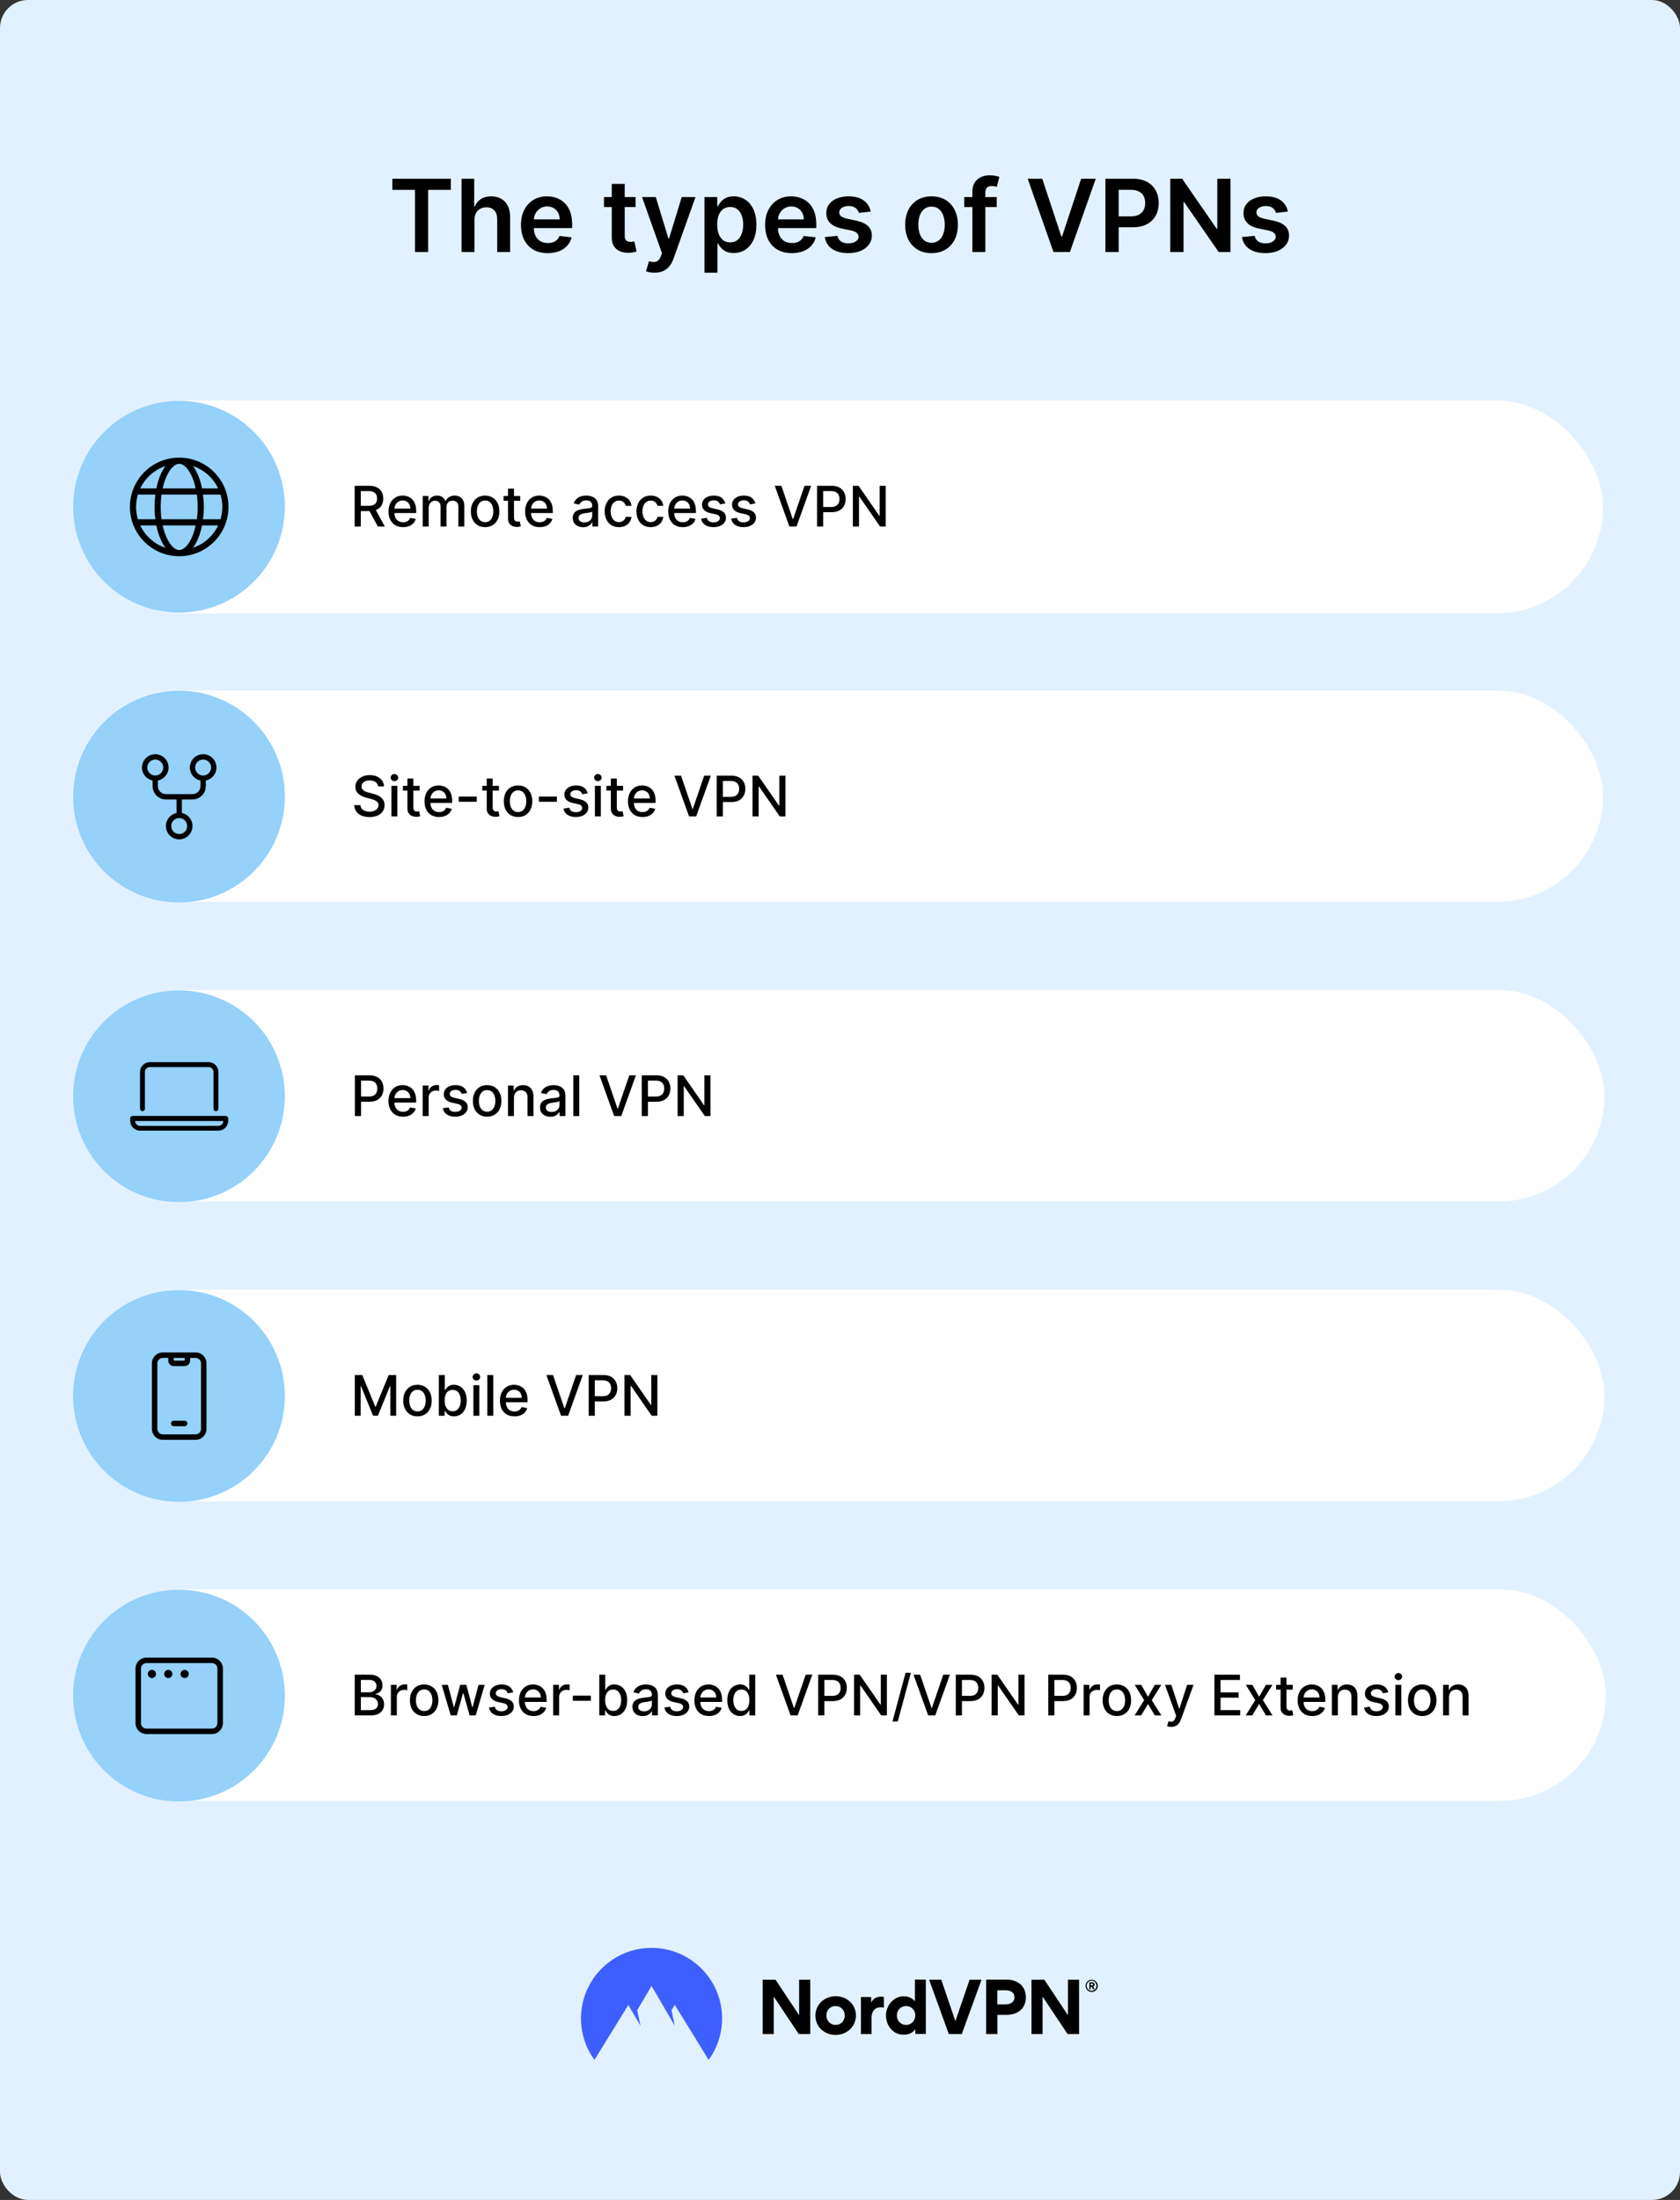 <svg fill="none" height="1571" viewBox="0 0 1200 1571" width="1200" xmlns="http://www.w3.org/2000/svg" xmlns:xlink="http://www.w3.org/1999/xlink"><rect x="0" y="0" width="1200" height="1571" fill="#333333" stroke="none"/><clipPath id="clip0_273_95"><rect height="1571" rx="20" width="1200"/></clipPath><g clip-path="url(#clip0_273_95)"><rect fill="#e2f1ff" height="1571" rx="20" width="1200"/><g fill="#000000"><path d="M280.243 135.588V127.636H322.021V135.588H305.836V180H296.427V135.588H280.243ZM338.922 156.989V180H329.666V127.636H338.717V147.401H339.177C340.098 145.185 341.521 143.437 343.447 142.159 345.39 140.864 347.862 140.216 350.862 140.216 353.589 140.216 355.967 140.787 357.995 141.929 360.024 143.071 361.592 144.741 362.7 146.94 363.825 149.139 364.387 151.824 364.387 154.994V180H355.132V156.426C355.132 153.784 354.45 151.73 353.086 150.264 351.74 148.781 349.848 148.04 347.41 148.04 345.774 148.04 344.308 148.398 343.012 149.114 341.734 149.812 340.728 150.827 339.995 152.156 339.279 153.486 338.922 155.097 338.922 156.989ZM391.208 180.767C387.271 180.767 383.87 179.949 381.007 178.312 378.16 176.659 375.97 174.324 374.436 171.307 372.902 168.273 372.135 164.702 372.135 160.594 372.135 156.554 372.902 153.009 374.436 149.957 375.987 146.889 378.152 144.503 380.93 142.798 383.708 141.077 386.973 140.216 390.723 140.216 393.143 140.216 395.427 140.608 397.575 141.392 399.74 142.159 401.649 143.352 403.302 144.972 404.973 146.591 406.285 148.653 407.24 151.159 408.194 153.648 408.672 156.614 408.672 160.057V162.895H376.481V156.656H399.799C399.782 154.884 399.399 153.307 398.649 151.926 397.899 150.528 396.85 149.429 395.504 148.628 394.174 147.827 392.623 147.426 390.85 147.426 388.958 147.426 387.297 147.886 385.865 148.807 384.433 149.71 383.316 150.903 382.515 152.386 381.731 153.852 381.331 155.463 381.314 157.219V162.665C381.314 164.949 381.731 166.909 382.566 168.545 383.402 170.165 384.569 171.409 386.069 172.278 387.569 173.131 389.325 173.557 391.336 173.557 392.683 173.557 393.902 173.369 394.993 172.994 396.083 172.602 397.029 172.031 397.831 171.281 398.632 170.531 399.237 169.602 399.646 168.494L408.288 169.466C407.743 171.75 406.703 173.744 405.169 175.449 403.652 177.136 401.708 178.449 399.339 179.386 396.97 180.307 394.26 180.767 391.208 180.767ZM453.972 140.727V147.886H431.395V140.727H453.972ZM436.969 131.318H446.225V168.188C446.225 169.432 446.412 170.386 446.787 171.051 447.179 171.699 447.691 172.142 448.321 172.381 448.952 172.619 449.651 172.739 450.418 172.739 450.998 172.739 451.526 172.696 452.003 172.611 452.498 172.526 452.873 172.449 453.128 172.381L454.688 179.616C454.194 179.787 453.486 179.974 452.566 180.179 451.662 180.384 450.554 180.503 449.242 180.537 446.924 180.605 444.836 180.256 442.978 179.489 441.12 178.705 439.645 177.494 438.554 175.858 437.48 174.222 436.952 172.176 436.969 169.722V131.318ZM467.466 194.727C466.204 194.727 465.037 194.625 463.963 194.42 462.906 194.233 462.062 194.011 461.431 193.756L463.579 186.545C464.926 186.938 466.127 187.125 467.184 187.108 468.241 187.091 469.17 186.759 469.971 186.111 470.789 185.48 471.48 184.423 472.042 182.94L472.835 180.818 458.593 140.727H468.412L477.463 170.386H477.872L486.949 140.727H496.792L481.068 184.756C480.335 186.835 479.363 188.616 478.153 190.099 476.943 191.599 475.46 192.741 473.704 193.526 471.966 194.327 469.886 194.727 467.466 194.727ZM503.197 194.727V140.727H512.299V147.222H512.836C513.314 146.267 513.987 145.253 514.856 144.179 515.725 143.088 516.902 142.159 518.385 141.392 519.868 140.608 521.76 140.216 524.061 140.216 527.095 140.216 529.831 140.991 532.268 142.543 534.723 144.077 536.666 146.352 538.098 149.369 539.547 152.369 540.271 156.051 540.271 160.415 540.271 164.727 539.564 168.392 538.149 171.409 536.734 174.426 534.808 176.727 532.37 178.312 529.933 179.898 527.172 180.69 524.086 180.69 521.836 180.69 519.97 180.315 518.487 179.565 517.004 178.815 515.811 177.912 514.907 176.855 514.021 175.781 513.331 174.767 512.836 173.812H512.453V194.727H503.197ZM512.274 160.364C512.274 162.903 512.632 165.128 513.348 167.037 514.081 168.946 515.129 170.437 516.493 171.511 517.873 172.568 519.544 173.097 521.504 173.097 523.549 173.097 525.262 172.551 526.643 171.46 528.024 170.352 529.064 168.844 529.762 166.935 530.478 165.009 530.836 162.818 530.836 160.364 530.836 157.926 530.487 155.761 529.788 153.869 529.089 151.977 528.049 150.494 526.669 149.42 525.288 148.347 523.566 147.81 521.504 147.81 519.527 147.81 517.848 148.33 516.467 149.369 515.086 150.409 514.038 151.866 513.322 153.741 512.623 155.616 512.274 157.824 512.274 160.364ZM565.583 180.767C561.646 180.767 558.245 179.949 555.382 178.312 552.535 176.659 550.345 174.324 548.811 171.307 547.277 168.273 546.51 164.702 546.51 160.594 546.51 156.554 547.277 153.009 548.811 149.957 550.362 146.889 552.527 144.503 555.305 142.798 558.083 141.077 561.348 140.216 565.098 140.216 567.518 140.216 569.802 140.608 571.95 141.392 574.115 142.159 576.024 143.352 577.677 144.972 579.348 146.591 580.66 148.653 581.615 151.159 582.569 153.648 583.047 156.614 583.047 160.057V162.895H550.856V156.656H574.174C574.157 154.884 573.774 153.307 573.024 151.926 572.274 150.528 571.225 149.429 569.879 148.628 568.549 147.827 566.998 147.426 565.225 147.426 563.333 147.426 561.672 147.886 560.24 148.807 558.808 149.71 557.691 150.903 556.89 152.386 556.106 153.852 555.706 155.463 555.689 157.219V162.665C555.689 164.949 556.106 166.909 556.941 168.545 557.777 170.165 558.944 171.409 560.444 172.278 561.944 173.131 563.7 173.557 565.711 173.557 567.058 173.557 568.277 173.369 569.368 172.994 570.458 172.602 571.404 172.031 572.206 171.281 573.007 170.531 573.612 169.602 574.021 168.494L582.663 169.466C582.118 171.75 581.078 173.744 579.544 175.449 578.027 177.136 576.083 178.449 573.714 179.386 571.345 180.307 568.635 180.767 565.583 180.767ZM621.917 151.108 613.479 152.028C613.24 151.176 612.823 150.375 612.226 149.625 611.647 148.875 610.863 148.27 609.874 147.81 608.885 147.349 607.675 147.119 606.243 147.119 604.317 147.119 602.698 147.537 601.385 148.372 600.09 149.207 599.451 150.29 599.468 151.619 599.451 152.761 599.868 153.69 600.721 154.406 601.59 155.122 603.022 155.71 605.016 156.17L611.715 157.602C615.431 158.403 618.192 159.673 619.999 161.412 621.823 163.151 622.743 165.426 622.76 168.239 622.743 170.71 622.019 172.892 620.587 174.784 619.172 176.659 617.203 178.125 614.681 179.182 612.158 180.239 609.26 180.767 605.988 180.767 601.181 180.767 597.311 179.761 594.38 177.75 591.448 175.722 589.701 172.901 589.138 169.287L598.164 168.418C598.573 170.19 599.442 171.528 600.772 172.432 602.101 173.335 603.831 173.787 605.962 173.787 608.161 173.787 609.925 173.335 611.255 172.432 612.601 171.528 613.275 170.412 613.275 169.082 613.275 167.957 612.84 167.028 611.971 166.295 611.118 165.562 609.789 165 607.982 164.608L601.283 163.202C597.516 162.418 594.729 161.097 592.922 159.239 591.115 157.364 590.221 154.994 590.238 152.131 590.221 149.71 590.877 147.614 592.206 145.841 593.553 144.051 595.419 142.67 597.806 141.699 600.209 140.71 602.979 140.216 606.115 140.216 610.718 140.216 614.34 141.196 616.982 143.156 619.641 145.116 621.286 147.767 621.917 151.108ZM665.382 180.767C661.547 180.767 658.223 179.923 655.411 178.236 652.598 176.548 650.417 174.187 648.865 171.153 647.331 168.119 646.564 164.574 646.564 160.517 646.564 156.46 647.331 152.906 648.865 149.855 650.417 146.804 652.598 144.435 655.411 142.747 658.223 141.06 661.547 140.216 665.382 140.216 669.218 140.216 672.542 141.06 675.354 142.747 678.167 144.435 680.34 146.804 681.874 149.855 683.425 152.906 684.201 156.46 684.201 160.517 684.201 164.574 683.425 168.119 681.874 171.153 680.34 174.187 678.167 176.548 675.354 178.236 672.542 179.923 669.218 180.767 665.382 180.767ZM665.434 173.352C667.513 173.352 669.252 172.781 670.65 171.639 672.047 170.48 673.087 168.929 673.769 166.986 674.468 165.043 674.817 162.878 674.817 160.491 674.817 158.088 674.468 155.915 673.769 153.972 673.087 152.011 672.047 150.452 670.65 149.293 669.252 148.134 667.513 147.554 665.434 147.554 663.303 147.554 661.53 148.134 660.115 149.293 658.718 150.452 657.669 152.011 656.971 153.972 656.289 155.915 655.948 158.088 655.948 160.491 655.948 162.878 656.289 165.043 656.971 166.986 657.669 168.929 658.718 170.48 660.115 171.639 661.53 172.781 663.303 173.352 665.434 173.352ZM711.949 140.727V147.886H688.733V140.727H711.949ZM694.537 180V137.02C694.537 134.378 695.082 132.179 696.173 130.423 697.281 128.668 698.764 127.355 700.622 126.486 702.48 125.616 704.542 125.182 706.809 125.182 708.412 125.182 709.835 125.31 711.079 125.565 712.324 125.821 713.244 126.051 713.841 126.256L712 133.415C711.608 133.295 711.113 133.176 710.517 133.057 709.92 132.92 709.255 132.852 708.522 132.852 706.801 132.852 705.582 133.27 704.866 134.105 704.167 134.923 703.818 136.099 703.818 137.634V180H694.537ZM744.471 127.636 758.099 168.852H758.636L772.238 127.636H782.67L764.21 180H752.5L734.065 127.636H744.471ZM789.567 180V127.636H809.203C813.226 127.636 816.601 128.386 819.328 129.886 822.073 131.386 824.144 133.449 825.542 136.074 826.956 138.682 827.664 141.648 827.664 144.972 827.664 148.33 826.956 151.312 825.542 153.92 824.127 156.528 822.039 158.582 819.277 160.082 816.516 161.565 813.115 162.307 809.076 162.307H796.061V154.509H807.797C810.15 154.509 812.076 154.099 813.576 153.281 815.076 152.463 816.184 151.338 816.9 149.906 817.632 148.474 817.999 146.83 817.999 144.972 817.999 143.114 817.632 141.477 816.9 140.062 816.184 138.648 815.067 137.548 813.55 136.764 812.05 135.963 810.115 135.562 807.746 135.562H799.053V180H789.567ZM878.934 127.636V180H870.497L845.824 144.332H845.389V180H835.903V127.636H844.392L869.039 163.33H869.5V127.636H878.934ZM919.901 151.108 911.463 152.028C911.225 151.176 910.807 150.375 910.211 149.625 909.631 148.875 908.847 148.27 907.858 147.81 906.87 147.349 905.659 147.119 904.228 147.119 902.301 147.119 900.682 147.537 899.37 148.372 898.074 149.207 897.435 150.29 897.452 151.619 897.435 152.761 897.853 153.69 898.705 154.406 899.574 155.122 901.006 155.71 903 156.17L909.699 157.602C913.415 158.403 916.176 159.673 917.983 161.412 919.807 163.151 920.728 165.426 920.745 168.239 920.728 170.71 920.003 172.892 918.571 174.784 917.157 176.659 915.188 178.125 912.665 179.182 910.142 180.239 907.245 180.767 903.972 180.767 899.165 180.767 895.296 179.761 892.364 177.75 889.432 175.722 887.685 172.901 887.123 169.287L896.148 168.418C896.557 170.19 897.426 171.528 898.756 172.432 900.086 173.335 901.816 173.787 903.946 173.787 906.145 173.787 907.909 173.335 909.239 172.432 910.586 171.528 911.259 170.412 911.259 169.082 911.259 167.957 910.824 167.028 909.955 166.295 909.103 165.562 907.773 165 905.966 164.608L899.267 163.202C895.5 162.418 892.713 161.097 890.907 159.239 889.1 157.364 888.205 154.994 888.222 152.131 888.205 149.71 888.861 147.614 890.191 145.841 891.537 144.051 893.404 142.67 895.79 141.699 898.194 140.71 900.963 140.216 904.1 140.216 908.702 140.216 912.324 141.196 914.966 143.156 917.625 145.116 919.27 147.767 919.901 151.108Z"/><path d="M775.409 1418.11C775.409 1416.97 775.879 1415.83 776.686 1415.03 777.492 1414.22 778.634 1413.75 779.776 1413.75 780.919 1413.75 782.061 1414.22 782.867 1415.03 783.673 1415.83 784.144 1416.97 784.144 1418.11 784.144 1418.72 784.009 1419.25 783.808 1419.79 783.606 1420.33 783.27 1420.8 782.867 1421.2 782.464 1421.6 781.994 1421.94 781.456 1422.14 780.919 1422.34 780.381 1422.48 779.776 1422.48 779.172 1422.48 778.634 1422.34 778.097 1422.14 777.559 1421.94 777.089 1421.6 776.686 1421.2 776.282 1420.8 775.946 1420.33 775.745 1419.79 775.476 1419.25 775.409 1418.65 775.409 1418.11ZM776.215 1418.11C776.215 1418.58 776.282 1419.05 776.484 1419.46 776.686 1419.86 776.887 1420.26 777.223 1420.6 777.559 1420.93 777.962 1421.2 778.365 1421.4 778.768 1421.6 779.239 1421.67 779.709 1421.67 780.65 1421.67 781.59 1421.27 782.195 1420.6 782.867 1419.93 783.203 1419.05 783.203 1418.05 783.203 1417.11 782.8 1416.17 782.195 1415.5 781.523 1414.82 780.65 1414.42 779.709 1414.42 779.239 1414.42 778.768 1414.49 778.365 1414.69 777.962 1414.89 777.559 1415.16 777.223 1415.5 776.887 1415.83 776.618 1416.23 776.484 1416.64 776.282 1417.17 776.215 1417.64 776.215 1418.11ZM779.104 1420.6H778.097V1415.63H780.045C781.053 1415.63 781.859 1416.17 781.859 1417.17 781.859 1417.51 781.792 1417.78 781.59 1418.05 781.389 1418.31 781.187 1418.52 780.851 1418.58L781.859 1420.6H780.717L779.776 1418.78H779.037V1420.6H779.104ZM779.978 1416.57H779.104V1417.78H779.978C780.381 1417.78 780.784 1417.64 780.784 1417.17 780.784 1416.7 780.381 1416.57 779.978 1416.57Z"/><path clip-rule="evenodd" d="M570.546 1452.54 552.673 1425.76V1452.54H544.745V1413.75H553.95L570.814 1439.12V1413.75H578.743V1452.54H570.546Z" fill-rule="evenodd"/><path clip-rule="evenodd" d="M596.951 1425.5C588.888 1425.5 582.438 1431.47 582.438 1439.39 582.438 1447.38 588.821 1453.15 596.884 1453.15 604.947 1453.15 611.397 1447.17 611.397 1439.19 611.33 1431.34 604.88 1425.5 596.951 1425.5ZM596.884 1446.03C593.256 1446.03 590.299 1443.28 590.299 1439.25 590.299 1435.23 593.189 1432.54 596.817 1432.54 600.445 1432.54 603.402 1435.29 603.402 1439.25 603.402 1443.21 600.512 1446.03 596.884 1446.03Z" fill-rule="evenodd"/><path clip-rule="evenodd" d="M631.351 1426.03V1433.62C630.545 1433.48 629.672 1433.42 628.865 1433.42 625.17 1433.42 622.55 1435.97 622.55 1440.93V1452.54H614.957V1426.1H622.281V1429.99H622.348C623.759 1426.97 626.447 1425.83 629.201 1425.83 630.008 1425.76 630.68 1425.9 631.351 1426.03Z" fill-rule="evenodd"/><path clip-rule="evenodd" d="M653.526 1413.68V1429.05H653.458C650.704 1425.83 647.075 1425.56 645.53 1425.56 637.938 1425.56 632.831 1432.54 632.831 1439.26 632.831 1446.37 637.736 1453.01 645.463 1453.01 647.277 1453.01 651.241 1452.75 653.727 1449.12H653.794V1452.48H661.32V1413.68H653.526ZM647.21 1446.03C643.581 1446.03 640.625 1443.28 640.625 1439.26 640.625 1435.23 643.581 1432.54 647.21 1432.54 650.838 1432.54 653.794 1435.3 653.794 1439.26 653.727 1443.21 650.771 1446.03 647.21 1446.03Z" fill-rule="evenodd"/><path clip-rule="evenodd" d="M677.713 1452.54 663.67 1413.75H672.337L682.416 1443.28 692.562 1413.75H701.095L686.985 1452.54H677.713Z" fill-rule="evenodd"/><path clip-rule="evenodd" d="M718.835 1413.68H704.389V1452.54H712.451V1438.85H718.566C726.696 1438.85 732.743 1434.76 732.743 1426.17 732.676 1417.91 726.629 1413.68 718.835 1413.68ZM718.163 1431.34H712.384V1421.27H718.095C721.455 1421.27 724.613 1422.54 724.613 1426.3 724.613 1429.99 721.321 1431.34 718.163 1431.34Z" fill-rule="evenodd"/><path clip-rule="evenodd" d="M762.575 1452.54 744.702 1425.76V1452.54H736.774V1413.75H745.979L762.844 1439.12V1413.75H770.772V1452.54H762.575Z" fill-rule="evenodd"/></g><path clip-rule="evenodd" d="M424.608 1471C418.36 1462.41 415 1452.01 415 1441.4 415 1413.55 437.576 1391 465.393 1391 493.209 1391 515.785 1413.55 515.785 1441.4 515.785 1452.01 512.426 1462.41 506.177 1471L481.989 1431.67 479.637 1435.63 481.989 1446.64 465.393 1418.18 455.113 1435.56 457.531 1446.64 448.797 1431.74 424.608 1471Z" fill="#3e5fff" fill-rule="evenodd"/><rect fill="#ffffff" height="152" rx="76" width="1093" x="52" y="286"/><rect fill="#ffffff" height="151" rx="75.5" width="1093" x="52" y="493"/><rect fill="#ffffff" height="151" rx="75.5" width="1093" x="53" y="707"/><rect fill="#ffffff" height="151" rx="75.5" width="1093" x="53" y="921"/><rect fill="#ffffff" height="151" rx="75.5" width="1093" x="54" y="1135"/><path d="M253.325 376V346.909H263.694C265.948 346.909 267.818 347.297 269.305 348.074 270.801 348.85 271.919 349.925 272.657 351.298 273.396 352.662 273.765 354.239 273.765 356.028 273.765 357.809 273.391 359.376 272.643 360.73 271.904 362.075 270.787 363.121 269.291 363.869 267.804 364.617 265.934 364.991 263.68 364.991H255.825V361.213H263.282C264.703 361.213 265.858 361.009 266.748 360.602 267.648 360.195 268.306 359.603 268.723 358.827 269.139 358.05 269.348 357.117 269.348 356.028 269.348 354.93 269.135 353.978 268.708 353.173 268.292 352.368 267.634 351.753 266.734 351.327 265.844 350.891 264.674 350.673 263.225 350.673H257.714V376H253.325ZM267.686 362.875 274.873 376H269.873L262.828 362.875H267.686ZM287.895 376.44C285.746 376.44 283.894 375.981 282.341 375.062 280.798 374.134 279.605 372.832 278.762 371.156 277.928 369.471 277.512 367.496 277.512 365.233 277.512 362.998 277.928 361.028 278.762 359.324 279.605 357.619 280.779 356.289 282.284 355.332 283.8 354.376 285.57 353.898 287.597 353.898 288.828 353.898 290.021 354.101 291.176 354.509 292.332 354.916 293.369 355.555 294.287 356.426 295.206 357.297 295.93 358.429 296.461 359.821 296.991 361.204 297.256 362.884 297.256 364.864V366.369H279.912V363.188H293.094C293.094 362.07 292.867 361.08 292.412 360.219 291.958 359.348 291.319 358.661 290.495 358.159 289.68 357.657 288.724 357.406 287.625 357.406 286.432 357.406 285.391 357.7 284.5 358.287 283.62 358.865 282.938 359.622 282.455 360.56 281.981 361.488 281.745 362.496 281.745 363.585V366.071C281.745 367.529 282 368.77 282.512 369.793 283.033 370.815 283.757 371.597 284.685 372.136 285.613 372.667 286.697 372.932 287.938 372.932 288.743 372.932 289.477 372.818 290.14 372.591 290.802 372.354 291.375 372.004 291.858 371.54 292.341 371.076 292.711 370.503 292.966 369.821L296.986 370.545C296.664 371.729 296.087 372.766 295.253 373.656 294.429 374.537 293.392 375.223 292.142 375.716 290.902 376.199 289.486 376.44 287.895 376.44ZM301.968 376V354.182H306.045V357.733H306.315C306.77 356.53 307.513 355.593 308.545 354.92 309.577 354.239 310.813 353.898 312.252 353.898 313.711 353.898 314.932 354.239 315.917 354.92 316.912 355.602 317.645 356.54 318.119 357.733H318.346C318.867 356.568 319.696 355.64 320.832 354.949 321.968 354.248 323.323 353.898 324.895 353.898 326.874 353.898 328.488 354.518 329.738 355.759 330.998 356.999 331.627 358.869 331.627 361.369V376H327.38V361.767C327.38 360.29 326.978 359.22 326.173 358.557 325.368 357.894 324.407 357.562 323.289 357.562 321.907 357.562 320.832 357.989 320.065 358.841 319.298 359.684 318.914 360.768 318.914 362.094V376H314.681V361.497C314.681 360.313 314.312 359.362 313.574 358.642 312.835 357.922 311.874 357.562 310.69 357.562 309.885 357.562 309.142 357.776 308.46 358.202 307.788 358.618 307.243 359.201 306.826 359.949 306.419 360.697 306.216 361.563 306.216 362.548V376H301.968ZM346.51 376.44C344.465 376.44 342.68 375.972 341.155 375.034 339.631 374.097 338.447 372.785 337.604 371.099 336.761 369.414 336.34 367.444 336.34 365.19 336.34 362.927 336.761 360.948 337.604 359.253 338.447 357.558 339.631 356.241 341.155 355.304 342.68 354.366 344.465 353.898 346.51 353.898 348.556 353.898 350.341 354.366 351.865 355.304 353.39 356.241 354.574 357.558 355.417 359.253 356.259 360.948 356.681 362.927 356.681 365.19 356.681 367.444 356.259 369.414 355.417 371.099 354.574 372.785 353.39 374.097 351.865 375.034 350.341 375.972 348.556 376.44 346.51 376.44ZM346.525 372.875C347.85 372.875 348.949 372.525 349.82 371.824 350.691 371.123 351.335 370.19 351.752 369.026 352.178 367.861 352.391 366.578 352.391 365.176 352.391 363.784 352.178 362.506 351.752 361.341 351.335 360.167 350.691 359.224 349.82 358.514 348.949 357.804 347.85 357.449 346.525 357.449 345.189 357.449 344.081 357.804 343.201 358.514 342.329 359.224 341.681 360.167 341.255 361.341 340.838 362.506 340.63 363.784 340.63 365.176 340.63 366.578 340.838 367.861 341.255 369.026 341.681 370.19 342.329 371.123 343.201 371.824 344.081 372.525 345.189 372.875 346.525 372.875ZM371.606 354.182V357.591H359.689V354.182H371.606ZM362.885 348.955H367.132V369.594C367.132 370.418 367.255 371.038 367.501 371.455 367.747 371.862 368.065 372.141 368.453 372.293 368.85 372.435 369.281 372.506 369.745 372.506 370.086 372.506 370.385 372.482 370.64 372.435 370.896 372.387 371.095 372.349 371.237 372.321L372.004 375.83C371.758 375.924 371.407 376.019 370.953 376.114 370.498 376.218 369.93 376.275 369.248 376.284 368.131 376.303 367.089 376.104 366.123 375.688 365.157 375.271 364.376 374.627 363.779 373.756 363.183 372.884 362.885 371.791 362.885 370.474V348.955ZM385.473 376.44C383.324 376.44 381.472 375.981 379.919 375.062 378.376 374.134 377.183 372.832 376.34 371.156 375.507 369.471 375.09 367.496 375.09 365.233 375.09 362.998 375.507 361.028 376.34 359.324 377.183 357.619 378.357 356.289 379.863 355.332 381.378 354.376 383.149 353.898 385.175 353.898 386.406 353.898 387.599 354.101 388.755 354.509 389.91 354.916 390.947 355.555 391.865 356.426 392.784 357.297 393.508 358.429 394.039 359.821 394.569 361.204 394.834 362.884 394.834 364.864V366.369H377.49V363.188H390.672C390.672 362.07 390.445 361.08 389.99 360.219 389.536 359.348 388.897 358.661 388.073 358.159 387.258 357.657 386.302 357.406 385.203 357.406 384.01 357.406 382.969 357.7 382.078 358.287 381.198 358.865 380.516 359.622 380.033 360.56 379.56 361.488 379.323 362.496 379.323 363.585V366.071C379.323 367.529 379.578 368.77 380.09 369.793 380.611 370.815 381.335 371.597 382.263 372.136 383.191 372.667 384.275 372.932 385.516 372.932 386.321 372.932 387.055 372.818 387.718 372.591 388.381 372.354 388.953 372.004 389.436 371.54 389.919 371.076 390.289 370.503 390.544 369.821L394.564 370.545C394.242 371.729 393.665 372.766 392.831 373.656 392.007 374.537 390.971 375.223 389.721 375.716 388.48 376.199 387.064 376.44 385.473 376.44ZM416.482 376.483C415.099 376.483 413.849 376.227 412.732 375.716 411.614 375.195 410.729 374.442 410.076 373.457 409.432 372.473 409.11 371.265 409.11 369.835 409.11 368.604 409.346 367.591 409.82 366.795 410.293 366 410.933 365.37 411.738 364.906 412.542 364.442 413.442 364.092 414.436 363.855 415.431 363.618 416.444 363.438 417.476 363.315 418.783 363.164 419.844 363.041 420.658 362.946 421.472 362.842 422.064 362.676 422.434 362.449 422.803 362.222 422.988 361.852 422.988 361.341V361.241C422.988 360.001 422.637 359.04 421.936 358.358 421.245 357.676 420.213 357.335 418.84 357.335 417.41 357.335 416.283 357.652 415.459 358.287 414.645 358.912 414.081 359.608 413.769 360.375L409.777 359.466C410.251 358.14 410.942 357.07 411.851 356.256 412.77 355.432 413.826 354.835 415.019 354.466 416.212 354.087 417.467 353.898 418.783 353.898 419.654 353.898 420.578 354.002 421.553 354.21 422.538 354.409 423.456 354.778 424.309 355.318 425.17 355.858 425.876 356.63 426.425 357.634 426.974 358.628 427.249 359.92 427.249 361.511V376H423.101V373.017H422.931C422.656 373.566 422.244 374.106 421.695 374.636 421.146 375.167 420.44 375.607 419.578 375.957 418.717 376.308 417.685 376.483 416.482 376.483ZM417.405 373.074C418.579 373.074 419.583 372.842 420.417 372.378 421.259 371.914 421.899 371.308 422.334 370.56 422.779 369.802 423.002 368.992 423.002 368.131V365.318C422.85 365.47 422.557 365.612 422.121 365.744 421.695 365.867 421.207 365.976 420.658 366.071 420.109 366.156 419.574 366.237 419.053 366.312 418.532 366.379 418.096 366.436 417.746 366.483 416.922 366.587 416.169 366.762 415.488 367.009 414.815 367.255 414.275 367.61 413.868 368.074 413.471 368.528 413.272 369.134 413.272 369.892 413.272 370.943 413.66 371.739 414.436 372.278 415.213 372.809 416.203 373.074 417.405 373.074ZM442.096 376.44C439.984 376.44 438.166 375.962 436.642 375.006 435.127 374.04 433.962 372.709 433.147 371.014 432.333 369.319 431.926 367.378 431.926 365.19 431.926 362.974 432.342 361.019 433.176 359.324 434.009 357.619 435.183 356.289 436.699 355.332 438.214 354.376 439.999 353.898 442.054 353.898 443.711 353.898 445.188 354.205 446.485 354.821 447.783 355.427 448.829 356.279 449.625 357.378 450.43 358.476 450.908 359.759 451.059 361.227H446.926C446.699 360.205 446.178 359.324 445.363 358.585 444.558 357.847 443.479 357.477 442.125 357.477 440.941 357.477 439.904 357.79 439.014 358.415 438.133 359.03 437.447 359.911 436.954 361.057 436.462 362.193 436.216 363.538 436.216 365.091 436.216 366.682 436.457 368.055 436.94 369.21 437.423 370.366 438.105 371.26 438.985 371.895 439.876 372.529 440.922 372.847 442.125 372.847 442.93 372.847 443.659 372.7 444.312 372.406 444.975 372.103 445.529 371.672 445.974 371.114 446.429 370.555 446.746 369.883 446.926 369.097H451.059C450.908 370.508 450.449 371.767 449.681 372.875 448.914 373.983 447.887 374.854 446.599 375.489 445.321 376.123 443.82 376.44 442.096 376.44ZM464.792 376.44C462.68 376.44 460.862 375.962 459.337 375.006 457.822 374.04 456.657 372.709 455.843 371.014 455.028 369.319 454.621 367.378 454.621 365.19 454.621 362.974 455.038 361.019 455.871 359.324 456.704 357.619 457.879 356.289 459.394 355.332 460.909 354.376 462.694 353.898 464.749 353.898 466.406 353.898 467.883 354.205 469.181 354.821 470.478 355.427 471.525 356.279 472.32 357.378 473.125 358.476 473.603 359.759 473.755 361.227H469.621C469.394 360.205 468.873 359.324 468.059 358.585 467.254 357.847 466.174 357.477 464.82 357.477 463.636 357.477 462.599 357.79 461.709 358.415 460.828 359.03 460.142 359.911 459.65 361.057 459.157 362.193 458.911 363.538 458.911 365.091 458.911 366.682 459.152 368.055 459.635 369.21 460.118 370.366 460.8 371.26 461.681 371.895 462.571 372.529 463.617 372.847 464.82 372.847 465.625 372.847 466.354 372.7 467.007 372.406 467.67 372.103 468.224 371.672 468.669 371.114 469.124 370.555 469.441 369.883 469.621 369.097H473.755C473.603 370.508 473.144 371.767 472.377 372.875 471.61 373.983 470.582 374.854 469.294 375.489 468.016 376.123 466.515 376.44 464.792 376.44ZM487.7 376.44C485.55 376.44 483.699 375.981 482.146 375.062 480.602 374.134 479.409 372.832 478.566 371.156 477.733 369.471 477.316 367.496 477.316 365.233 477.316 362.998 477.733 361.028 478.566 359.324 479.409 357.619 480.583 356.289 482.089 355.332 483.604 354.376 485.375 353.898 487.402 353.898 488.633 353.898 489.826 354.101 490.981 354.509 492.136 354.916 493.173 355.555 494.092 356.426 495.011 357.297 495.735 358.429 496.265 359.821 496.796 361.204 497.061 362.884 497.061 364.864V366.369H479.717V363.188H492.899C492.899 362.07 492.672 361.08 492.217 360.219 491.762 359.348 491.123 358.661 490.299 358.159 489.485 357.657 488.529 357.406 487.43 357.406 486.237 357.406 485.195 357.7 484.305 358.287 483.424 358.865 482.743 359.622 482.26 360.56 481.786 361.488 481.549 362.496 481.549 363.585V366.071C481.549 367.529 481.805 368.77 482.316 369.793 482.837 370.815 483.562 371.597 484.49 372.136 485.418 372.667 486.502 372.932 487.743 372.932 488.547 372.932 489.281 372.818 489.944 372.591 490.607 372.354 491.18 372.004 491.663 371.54 492.146 371.076 492.515 370.503 492.771 369.821L496.791 370.545C496.469 371.729 495.891 372.766 495.058 373.656 494.234 374.537 493.197 375.223 491.947 375.716 490.707 376.199 489.291 376.44 487.7 376.44ZM518.123 359.509 514.273 360.19C514.112 359.698 513.856 359.229 513.506 358.784 513.165 358.339 512.701 357.974 512.114 357.69 511.527 357.406 510.793 357.264 509.912 357.264 508.71 357.264 507.706 357.534 506.901 358.074 506.096 358.604 505.694 359.291 505.694 360.134 505.694 360.863 505.963 361.45 506.503 361.895 507.043 362.34 507.914 362.705 509.117 362.989L512.583 363.784C514.59 364.248 516.087 364.963 517.071 365.929 518.056 366.895 518.549 368.15 518.549 369.693 518.549 371 518.17 372.165 517.412 373.188 516.664 374.201 515.618 374.996 514.273 375.574 512.938 376.152 511.39 376.44 509.628 376.44 507.185 376.44 505.192 375.92 503.648 374.878 502.105 373.827 501.158 372.335 500.807 370.403L504.912 369.778C505.168 370.848 505.694 371.658 506.489 372.207 507.284 372.747 508.321 373.017 509.6 373.017 510.992 373.017 512.105 372.728 512.938 372.151 513.771 371.563 514.188 370.848 514.188 370.006 514.188 369.324 513.932 368.751 513.421 368.287 512.919 367.823 512.147 367.473 511.105 367.236L507.412 366.426C505.376 365.962 503.871 365.223 502.895 364.21 501.929 363.197 501.446 361.914 501.446 360.361 501.446 359.073 501.806 357.946 502.526 356.98 503.246 356.014 504.24 355.261 505.509 354.722 506.778 354.172 508.231 353.898 509.87 353.898 512.228 353.898 514.084 354.409 515.438 355.432 516.792 356.445 517.687 357.804 518.123 359.509ZM539.568 359.509 535.718 360.19C535.557 359.698 535.302 359.229 534.951 358.784 534.61 358.339 534.146 357.974 533.559 357.69 532.972 357.406 532.238 357.264 531.358 357.264 530.155 357.264 529.151 357.534 528.346 358.074 527.541 358.604 527.139 359.291 527.139 360.134 527.139 360.863 527.409 361.45 527.949 361.895 528.488 362.34 529.359 362.705 530.562 362.989L534.028 363.784C536.036 364.248 537.532 364.963 538.517 365.929 539.502 366.895 539.994 368.15 539.994 369.693 539.994 371 539.615 372.165 538.858 373.188 538.109 374.201 537.063 374.996 535.718 375.574 534.383 376.152 532.835 376.44 531.074 376.44 528.63 376.44 526.637 375.92 525.093 374.878 523.55 373.827 522.603 372.335 522.252 370.403L526.358 369.778C526.613 370.848 527.139 371.658 527.934 372.207 528.73 372.747 529.767 373.017 531.045 373.017 532.437 373.017 533.55 372.728 534.383 372.151 535.217 371.563 535.633 370.848 535.633 370.006 535.633 369.324 535.377 368.751 534.866 368.287 534.364 367.823 533.592 367.473 532.551 367.236L528.858 366.426C526.822 365.962 525.316 365.223 524.341 364.21 523.375 363.197 522.892 361.914 522.892 360.361 522.892 359.073 523.252 357.946 523.971 356.98 524.691 356.014 525.685 355.261 526.954 354.722 528.223 354.172 529.677 353.898 531.315 353.898 533.673 353.898 535.529 354.409 536.883 355.432 538.237 356.445 539.132 357.804 539.568 359.509ZM558.133 346.909 566.23 370.602H566.556L574.653 346.909H579.397L568.929 376H563.858L553.389 346.909H558.133ZM583.598 376V346.909H593.968C596.231 346.909 598.106 347.321 599.593 348.145 601.079 348.969 602.192 350.096 602.931 351.526 603.669 352.946 604.039 354.546 604.039 356.327 604.039 358.116 603.665 359.726 602.917 361.156 602.178 362.577 601.06 363.704 599.564 364.537 598.078 365.361 596.207 365.773 593.953 365.773H586.823V362.051H593.556C594.986 362.051 596.146 361.805 597.036 361.312 597.926 360.811 598.579 360.129 598.996 359.267 599.413 358.405 599.621 357.425 599.621 356.327 599.621 355.228 599.413 354.253 598.996 353.401 598.579 352.548 597.921 351.881 597.022 351.398 596.132 350.915 594.957 350.673 593.499 350.673H587.988V376H583.598ZM632.664 346.909V376H628.63L613.843 354.665H613.574V376H609.184V346.909H613.247L628.048 368.273H628.318V346.909H632.664Z" fill="#000000"/><path d="M270.062 561.551C269.911 560.206 269.286 559.165 268.188 558.426 267.089 557.678 265.706 557.304 264.04 557.304 262.847 557.304 261.814 557.493 260.943 557.872 260.072 558.241 259.395 558.753 258.912 559.406 258.438 560.05 258.202 560.784 258.202 561.608 258.202 562.299 258.363 562.896 258.685 563.398 259.016 563.9 259.447 564.321 259.977 564.662 260.517 564.993 261.095 565.273 261.71 565.5 262.326 565.718 262.918 565.898 263.486 566.04L266.327 566.778C267.255 567.006 268.206 567.313 269.182 567.702 270.157 568.09 271.062 568.601 271.895 569.236 272.728 569.87 273.401 570.656 273.912 571.594 274.433 572.531 274.693 573.653 274.693 574.96 274.693 576.608 274.267 578.071 273.415 579.349 272.572 580.628 271.346 581.636 269.736 582.375 268.135 583.114 266.199 583.483 263.926 583.483 261.748 583.483 259.864 583.137 258.273 582.446 256.682 581.755 255.437 580.775 254.537 579.506 253.637 578.227 253.14 576.712 253.045 574.96H257.449C257.534 576.011 257.875 576.887 258.472 577.588 259.078 578.279 259.849 578.795 260.787 579.136 261.734 579.468 262.771 579.634 263.898 579.634 265.138 579.634 266.241 579.439 267.207 579.051 268.183 578.653 268.95 578.104 269.509 577.403 270.067 576.693 270.347 575.865 270.347 574.918 270.347 574.056 270.1 573.35 269.608 572.801 269.125 572.252 268.467 571.797 267.634 571.438 266.81 571.078 265.877 570.76 264.835 570.486L261.398 569.548C259.068 568.914 257.222 567.981 255.858 566.75 254.504 565.519 253.827 563.89 253.827 561.864 253.827 560.187 254.281 558.724 255.19 557.474 256.099 556.224 257.33 555.254 258.884 554.562 260.437 553.862 262.188 553.511 264.139 553.511 266.109 553.511 267.847 553.857 269.352 554.548 270.867 555.24 272.061 556.191 272.932 557.403 273.803 558.606 274.258 559.989 274.295 561.551H270.062ZM279.597 583V561.182H283.844V583H279.597ZM281.742 557.815C281.004 557.815 280.369 557.569 279.839 557.077 279.318 556.575 279.058 555.978 279.058 555.287 279.058 554.586 279.318 553.99 279.839 553.497 280.369 552.995 281.004 552.744 281.742 552.744 282.481 552.744 283.111 552.995 283.631 553.497 284.162 553.99 284.427 554.586 284.427 555.287 284.427 555.978 284.162 556.575 283.631 557.077 283.111 557.569 282.481 557.815 281.742 557.815ZM299.743 561.182V564.591H287.825V561.182H299.743ZM291.021 555.955H295.268V576.594C295.268 577.418 295.392 578.038 295.638 578.455 295.884 578.862 296.201 579.141 296.589 579.293 296.987 579.435 297.418 579.506 297.882 579.506 298.223 579.506 298.521 579.482 298.777 579.435 299.033 579.387 299.232 579.349 299.374 579.321L300.141 582.83C299.894 582.924 299.544 583.019 299.089 583.114 298.635 583.218 298.067 583.275 297.385 583.284 296.268 583.303 295.226 583.104 294.26 582.688 293.294 582.271 292.513 581.627 291.916 580.756 291.32 579.884 291.021 578.791 291.021 577.474V555.955ZM313.61 583.44C311.46 583.44 309.609 582.981 308.056 582.062 306.513 581.134 305.319 579.832 304.477 578.156 303.643 576.471 303.227 574.496 303.227 572.233 303.227 569.998 303.643 568.028 304.477 566.324 305.319 564.619 306.494 563.289 307.999 562.332 309.514 561.376 311.285 560.898 313.312 560.898 314.543 560.898 315.736 561.101 316.891 561.509 318.047 561.916 319.084 562.555 320.002 563.426 320.921 564.297 321.645 565.429 322.175 566.821 322.706 568.204 322.971 569.884 322.971 571.864V573.369H305.627V570.188H318.809C318.809 569.07 318.582 568.08 318.127 567.219 317.673 566.348 317.033 565.661 316.21 565.159 315.395 564.657 314.439 564.406 313.34 564.406 312.147 564.406 311.105 564.7 310.215 565.287 309.335 565.865 308.653 566.622 308.17 567.56 307.696 568.488 307.46 569.496 307.46 570.585V573.071C307.46 574.529 307.715 575.77 308.227 576.793 308.747 577.815 309.472 578.597 310.4 579.136 311.328 579.667 312.412 579.932 313.653 579.932 314.458 579.932 315.192 579.818 315.854 579.591 316.517 579.354 317.09 579.004 317.573 578.54 318.056 578.076 318.425 577.503 318.681 576.821L322.701 577.545C322.379 578.729 321.801 579.766 320.968 580.656 320.144 581.537 319.107 582.223 317.857 582.716 316.617 583.199 315.201 583.44 313.61 583.44ZM340.538 568.866V572.545H327.641V568.866H340.538ZM356.384 561.182V564.591H344.466V561.182H356.384ZM347.662 555.955H351.909V576.594C351.909 577.418 352.032 578.038 352.278 578.455 352.525 578.862 352.842 579.141 353.23 579.293 353.628 579.435 354.059 579.506 354.523 579.506 354.864 579.506 355.162 579.482 355.418 579.435 355.673 579.387 355.872 579.349 356.014 579.321L356.781 582.83C356.535 582.924 356.185 583.019 355.73 583.114 355.276 583.218 354.707 583.275 354.026 583.284 352.908 583.303 351.866 583.104 350.901 582.688 349.935 582.271 349.153 581.627 348.557 580.756 347.96 579.884 347.662 578.791 347.662 577.474V555.955ZM370.038 583.44C367.992 583.44 366.207 582.972 364.683 582.034 363.158 581.097 361.974 579.785 361.131 578.099 360.289 576.414 359.867 574.444 359.867 572.19 359.867 569.927 360.289 567.948 361.131 566.253 361.974 564.558 363.158 563.241 364.683 562.304 366.207 561.366 367.992 560.898 370.038 560.898 372.083 560.898 373.868 561.366 375.393 562.304 376.917 563.241 378.101 564.558 378.944 566.253 379.787 567.948 380.208 569.927 380.208 572.19 380.208 574.444 379.787 576.414 378.944 578.099 378.101 579.785 376.917 581.097 375.393 582.034 373.868 582.972 372.083 583.44 370.038 583.44ZM370.052 579.875C371.378 579.875 372.476 579.525 373.347 578.824 374.219 578.123 374.862 577.19 375.279 576.026 375.705 574.861 375.918 573.578 375.918 572.176 375.918 570.784 375.705 569.506 375.279 568.341 374.862 567.167 374.219 566.224 373.347 565.514 372.476 564.804 371.378 564.449 370.052 564.449 368.717 564.449 367.609 564.804 366.728 565.514 365.857 566.224 365.208 567.167 364.782 568.341 364.365 569.506 364.157 570.784 364.157 572.176 364.157 573.578 364.365 574.861 364.782 576.026 365.208 577.19 365.857 578.123 366.728 578.824 367.609 579.525 368.717 579.875 370.052 579.875ZM397.804 568.866V572.545H384.906V568.866H397.804ZM419.814 566.509 415.964 567.19C415.804 566.698 415.548 566.229 415.197 565.784 414.857 565.339 414.393 564.974 413.805 564.69 413.218 564.406 412.484 564.264 411.604 564.264 410.401 564.264 409.397 564.534 408.592 565.074 407.787 565.604 407.385 566.291 407.385 567.134 407.385 567.863 407.655 568.45 408.195 568.895 408.734 569.34 409.606 569.705 410.808 569.989L414.274 570.784C416.282 571.248 417.778 571.963 418.763 572.929 419.748 573.895 420.24 575.15 420.24 576.693 420.24 578 419.861 579.165 419.104 580.188 418.356 581.201 417.309 581.996 415.964 582.574 414.629 583.152 413.081 583.44 411.32 583.44 408.876 583.44 406.883 582.92 405.339 581.878 403.796 580.827 402.849 579.335 402.499 577.403L406.604 576.778C406.859 577.848 407.385 578.658 408.18 579.207 408.976 579.747 410.013 580.017 411.291 580.017 412.683 580.017 413.796 579.728 414.629 579.151 415.463 578.563 415.879 577.848 415.879 577.006 415.879 576.324 415.624 575.751 415.112 575.287 414.61 574.823 413.839 574.473 412.797 574.236L409.104 573.426C407.068 572.962 405.562 572.223 404.587 571.21 403.621 570.197 403.138 568.914 403.138 567.361 403.138 566.073 403.498 564.946 404.217 563.98 404.937 563.014 405.931 562.261 407.2 561.722 408.469 561.172 409.923 560.898 411.561 560.898 413.919 560.898 415.775 561.409 417.129 562.432 418.483 563.445 419.378 564.804 419.814 566.509ZM424.91 583V561.182H429.157V583H424.91ZM427.055 557.815C426.316 557.815 425.682 557.569 425.151 557.077 424.63 556.575 424.37 555.978 424.37 555.287 424.37 554.586 424.63 553.99 425.151 553.497 425.682 552.995 426.316 552.744 427.055 552.744 427.793 552.744 428.423 552.995 428.944 553.497 429.474 553.99 429.739 554.586 429.739 555.287 429.739 555.978 429.474 556.575 428.944 557.077 428.423 557.569 427.793 557.815 427.055 557.815ZM445.055 561.182V564.591H433.138V561.182H445.055ZM436.334 555.955H440.581V576.594C440.581 577.418 440.704 578.038 440.95 578.455 441.196 578.862 441.514 579.141 441.902 579.293 442.3 579.435 442.731 579.506 443.195 579.506 443.536 579.506 443.834 579.482 444.089 579.435 444.345 579.387 444.544 579.349 444.686 579.321L445.453 582.83C445.207 582.924 444.857 583.019 444.402 583.114 443.947 583.218 443.379 583.275 442.697 583.284 441.58 583.303 440.538 583.104 439.572 582.688 438.607 582.271 437.825 581.627 437.229 580.756 436.632 579.884 436.334 578.791 436.334 577.474V555.955ZM458.923 583.44C456.773 583.44 454.922 582.981 453.369 582.062 451.825 581.134 450.632 579.832 449.789 578.156 448.956 576.471 448.539 574.496 448.539 572.233 448.539 569.998 448.956 568.028 449.789 566.324 450.632 564.619 451.806 563.289 453.312 562.332 454.827 561.376 456.598 560.898 458.624 560.898 459.855 560.898 461.049 561.101 462.204 561.509 463.359 561.916 464.396 562.555 465.315 563.426 466.233 564.297 466.958 565.429 467.488 566.821 468.018 568.204 468.283 569.884 468.283 571.864V573.369H450.94V570.188H464.121C464.121 569.07 463.894 568.08 463.44 567.219 462.985 566.348 462.346 565.661 461.522 565.159 460.708 564.657 459.751 564.406 458.653 564.406 457.46 564.406 456.418 564.7 455.528 565.287 454.647 565.865 453.965 566.622 453.482 567.56 453.009 568.488 452.772 569.496 452.772 570.585V573.071C452.772 574.529 453.028 575.77 453.539 576.793 454.06 577.815 454.784 578.597 455.712 579.136 456.64 579.667 457.725 579.932 458.965 579.932 459.77 579.932 460.504 579.818 461.167 579.591 461.83 579.354 462.403 579.004 462.886 578.54 463.369 578.076 463.738 577.503 463.994 576.821L468.013 577.545C467.692 578.729 467.114 579.766 466.281 580.656 465.457 581.537 464.42 582.223 463.17 582.716 461.929 583.199 460.513 583.44 458.923 583.44ZM486.465 553.909 494.562 577.602H494.888L502.985 553.909H507.729L497.261 583H492.19L481.721 553.909H486.465ZM511.93 583V553.909H522.3C524.563 553.909 526.438 554.321 527.925 555.145 529.411 555.969 530.524 557.096 531.263 558.526 532.001 559.946 532.371 561.546 532.371 563.327 532.371 565.116 531.997 566.726 531.249 568.156 530.51 569.577 529.393 570.704 527.896 571.537 526.41 572.361 524.539 572.773 522.286 572.773H515.155V569.051H521.888C523.318 569.051 524.478 568.805 525.368 568.312 526.258 567.811 526.911 567.129 527.328 566.267 527.745 565.405 527.953 564.425 527.953 563.327 527.953 562.228 527.745 561.253 527.328 560.401 526.911 559.548 526.253 558.881 525.354 558.398 524.464 557.915 523.289 557.673 521.831 557.673H516.32V583H511.93ZM560.996 553.909V583H556.962L542.175 561.665H541.906V583H537.516V553.909H541.579L556.38 575.273H556.65V553.909H560.996Z" fill="#000000"/><path d="M253.501 797V767.909H263.87C266.133 767.909 268.008 768.321 269.495 769.145 270.982 769.969 272.094 771.096 272.833 772.526 273.572 773.946 273.941 775.546 273.941 777.327 273.941 779.116 273.567 780.726 272.819 782.156 272.08 783.577 270.963 784.704 269.467 785.537 267.98 786.361 266.11 786.773 263.856 786.773H256.725V783.051H263.458C264.888 783.051 266.048 782.805 266.938 782.312 267.828 781.811 268.482 781.129 268.898 780.267 269.315 779.405 269.523 778.425 269.523 777.327 269.523 776.228 269.315 775.253 268.898 774.401 268.482 773.548 267.824 772.881 266.924 772.398 266.034 771.915 264.86 771.673 263.401 771.673H257.89V797H253.501ZM287.876 797.44C285.726 797.44 283.875 796.981 282.322 796.062 280.778 795.134 279.585 793.832 278.742 792.156 277.909 790.471 277.492 788.496 277.492 786.233 277.492 783.998 277.909 782.028 278.742 780.324 279.585 778.619 280.759 777.289 282.265 776.332 283.78 775.376 285.551 774.898 287.577 774.898 288.808 774.898 290.002 775.101 291.157 775.509 292.312 775.916 293.349 776.555 294.268 777.426 295.186 778.297 295.911 779.429 296.441 780.821 296.971 782.204 297.237 783.884 297.237 785.864V787.369H279.893V784.188H293.075C293.075 783.07 292.847 782.08 292.393 781.219 291.938 780.348 291.299 779.661 290.475 779.159 289.661 778.657 288.704 778.406 287.606 778.406 286.413 778.406 285.371 778.7 284.481 779.287 283.6 779.865 282.918 780.622 282.435 781.56 281.962 782.488 281.725 783.496 281.725 784.585V787.071C281.725 788.529 281.981 789.77 282.492 790.793 283.013 791.815 283.737 792.597 284.665 793.136 285.594 793.667 286.678 793.932 287.918 793.932 288.723 793.932 289.457 793.818 290.12 793.591 290.783 793.354 291.356 793.004 291.839 792.54 292.322 792.076 292.691 791.503 292.947 790.821L296.967 791.545C296.645 792.729 296.067 793.766 295.234 794.656 294.41 795.537 293.373 796.223 292.123 796.716 290.882 797.199 289.467 797.44 287.876 797.44ZM301.949 797V775.182H306.054V778.648H306.281C306.679 777.473 307.38 776.55 308.384 775.878 309.397 775.196 310.543 774.855 311.821 774.855 312.086 774.855 312.399 774.865 312.759 774.884 313.128 774.902 313.417 774.926 313.625 774.955V779.017C313.455 778.97 313.152 778.918 312.716 778.861 312.28 778.795 311.845 778.761 311.409 778.761 310.405 778.761 309.51 778.974 308.724 779.401 307.948 779.817 307.332 780.4 306.878 781.148 306.423 781.886 306.196 782.729 306.196 783.676V797H301.949ZM333.65 780.509 329.8 781.19C329.639 780.698 329.384 780.229 329.033 779.784 328.692 779.339 328.228 778.974 327.641 778.69 327.054 778.406 326.32 778.264 325.44 778.264 324.237 778.264 323.233 778.534 322.428 779.074 321.623 779.604 321.221 780.291 321.221 781.134 321.221 781.863 321.491 782.45 322.031 782.895 322.57 783.34 323.442 783.705 324.644 783.989L328.11 784.784C330.118 785.248 331.614 785.963 332.599 786.929 333.584 787.895 334.076 789.15 334.076 790.693 334.076 792 333.697 793.165 332.94 794.188 332.192 795.201 331.145 795.996 329.8 796.574 328.465 797.152 326.917 797.44 325.156 797.44 322.712 797.44 320.719 796.92 319.175 795.878 317.632 794.827 316.685 793.335 316.335 791.403L320.44 790.778C320.695 791.848 321.221 792.658 322.016 793.207 322.812 793.747 323.849 794.017 325.127 794.017 326.519 794.017 327.632 793.728 328.465 793.151 329.299 792.563 329.715 791.848 329.715 791.006 329.715 790.324 329.46 789.751 328.948 789.287 328.446 788.823 327.674 788.473 326.633 788.236L322.94 787.426C320.904 786.962 319.398 786.223 318.423 785.21 317.457 784.197 316.974 782.914 316.974 781.361 316.974 780.073 317.334 778.946 318.053 777.98 318.773 777.014 319.767 776.261 321.036 775.722 322.305 775.172 323.759 774.898 325.397 774.898 327.755 774.898 329.611 775.409 330.965 776.432 332.319 777.445 333.214 778.804 333.65 780.509ZM347.936 797.44C345.891 797.44 344.106 796.972 342.581 796.034 341.056 795.097 339.873 793.785 339.03 792.099 338.187 790.414 337.766 788.444 337.766 786.19 337.766 783.927 338.187 781.948 339.03 780.253 339.873 778.558 341.056 777.241 342.581 776.304 344.106 775.366 345.891 774.898 347.936 774.898 349.982 774.898 351.767 775.366 353.291 776.304 354.816 777.241 356 778.558 356.842 780.253 357.685 781.948 358.107 783.927 358.107 786.19 358.107 788.444 357.685 790.414 356.842 792.099 356 793.785 354.816 795.097 353.291 796.034 351.767 796.972 349.982 797.44 347.936 797.44ZM347.95 793.875C349.276 793.875 350.375 793.525 351.246 792.824 352.117 792.123 352.761 791.19 353.178 790.026 353.604 788.861 353.817 787.578 353.817 786.176 353.817 784.784 353.604 783.506 353.178 782.341 352.761 781.167 352.117 780.224 351.246 779.514 350.375 778.804 349.276 778.449 347.95 778.449 346.615 778.449 345.507 778.804 344.626 779.514 343.755 780.224 343.107 781.167 342.68 782.341 342.264 783.506 342.055 784.784 342.055 786.176 342.055 787.578 342.264 788.861 342.68 790.026 343.107 791.19 343.755 792.123 344.626 792.824 345.507 793.525 346.615 793.875 347.95 793.875ZM367.094 784.045V797H362.847V775.182H366.924V778.733H367.194C367.696 777.578 368.482 776.65 369.552 775.949 370.631 775.248 371.99 774.898 373.629 774.898 375.115 774.898 376.417 775.21 377.535 775.835 378.652 776.451 379.519 777.369 380.134 778.591 380.75 779.812 381.058 781.323 381.058 783.122V797H376.81V783.634C376.81 782.052 376.398 780.816 375.575 779.926 374.751 779.027 373.619 778.577 372.18 778.577 371.195 778.577 370.319 778.79 369.552 779.216 368.794 779.642 368.193 780.267 367.748 781.091 367.312 781.905 367.094 782.89 367.094 784.045ZM393.103 797.483C391.72 797.483 390.47 797.227 389.353 796.716 388.236 796.195 387.35 795.442 386.697 794.457 386.053 793.473 385.731 792.265 385.731 790.835 385.731 789.604 385.968 788.591 386.441 787.795 386.915 787 387.554 786.37 388.359 785.906 389.164 785.442 390.063 785.092 391.058 784.855 392.052 784.618 393.065 784.438 394.097 784.315 395.404 784.164 396.465 784.041 397.279 783.946 398.094 783.842 398.685 783.676 399.055 783.449 399.424 783.222 399.609 782.852 399.609 782.341V782.241C399.609 781.001 399.258 780.04 398.558 779.358 397.866 778.676 396.834 778.335 395.461 778.335 394.031 778.335 392.904 778.652 392.08 779.287 391.266 779.912 390.702 780.608 390.39 781.375L386.398 780.466C386.872 779.14 387.563 778.07 388.472 777.256 389.391 776.432 390.447 775.835 391.64 775.466 392.833 775.087 394.088 774.898 395.404 774.898 396.275 774.898 397.199 775.002 398.174 775.21 399.159 775.409 400.077 775.778 400.93 776.318 401.791 776.858 402.497 777.63 403.046 778.634 403.595 779.628 403.87 780.92 403.87 782.511V797H399.722V794.017H399.552C399.277 794.566 398.865 795.106 398.316 795.636 397.767 796.167 397.061 796.607 396.2 796.957 395.338 797.308 394.306 797.483 393.103 797.483ZM394.026 794.074C395.201 794.074 396.204 793.842 397.038 793.378 397.88 792.914 398.52 792.308 398.955 791.56 399.4 790.802 399.623 789.992 399.623 789.131V786.318C399.471 786.47 399.178 786.612 398.742 786.744 398.316 786.867 397.828 786.976 397.279 787.071 396.73 787.156 396.195 787.237 395.674 787.312 395.153 787.379 394.718 787.436 394.367 787.483 393.543 787.587 392.79 787.762 392.109 788.009 391.436 788.255 390.897 788.61 390.489 789.074 390.092 789.528 389.893 790.134 389.893 790.892 389.893 791.943 390.281 792.739 391.058 793.278 391.834 793.809 392.824 794.074 394.026 794.074ZM413.774 767.909V797H409.527V767.909H413.774ZM432.957 767.909 441.054 791.602H441.381L449.477 767.909H454.222L443.753 797H438.682L428.213 767.909H432.957ZM458.423 797V767.909H468.792C471.055 767.909 472.93 768.321 474.417 769.145 475.904 769.969 477.016 771.096 477.755 772.526 478.494 773.946 478.863 775.546 478.863 777.327 478.863 779.116 478.489 780.726 477.741 782.156 477.002 783.577 475.885 784.704 474.388 785.537 472.902 786.361 471.031 786.773 468.778 786.773H461.647V783.051H468.38C469.81 783.051 470.97 782.805 471.86 782.312 472.75 781.811 473.404 781.129 473.82 780.267 474.237 779.405 474.445 778.425 474.445 777.327 474.445 776.228 474.237 775.253 473.82 774.401 473.404 773.548 472.746 772.881 471.846 772.398 470.956 771.915 469.781 771.673 468.323 771.673H462.812V797H458.423ZM507.489 767.909V797H503.455L488.668 775.665H488.398V797H484.009V767.909H488.071L502.872 789.273H503.142V767.909H507.489Z" fill="#000000"/><path d="M253.446 981.909H258.773L268.034 1004.52H268.375L277.636 981.909H282.963V1011H278.787V989.949H278.517L269.938 1010.96H266.472L257.892 989.935H257.622V1011H253.446V981.909ZM298.194 1011.44C296.148 1011.44 294.363 1010.97 292.839 1010.03 291.314 1009.1 290.13 1007.79 289.288 1006.1 288.445 1004.41 288.023 1002.44 288.023 1000.19 288.023 997.927 288.445 995.948 289.288 994.253 290.13 992.558 291.314 991.241 292.839 990.304 294.363 989.366 296.148 988.898 298.194 988.898 300.239 988.898 302.024 989.366 303.549 990.304 305.074 991.241 306.257 992.558 307.1 994.253 307.943 995.948 308.364 997.927 308.364 1000.19 308.364 1002.44 307.943 1004.41 307.1 1006.1 306.257 1007.79 305.074 1009.1 303.549 1010.03 302.024 1010.97 300.239 1011.44 298.194 1011.44ZM298.208 1007.88C299.534 1007.88 300.632 1007.52 301.504 1006.82 302.375 1006.12 303.019 1005.19 303.435 1004.03 303.862 1002.86 304.075 1001.58 304.075 1000.18 304.075 998.784 303.862 997.506 303.435 996.341 303.019 995.167 302.375 994.224 301.504 993.514 300.632 992.804 299.534 992.449 298.208 992.449 296.873 992.449 295.765 992.804 294.884 993.514 294.013 994.224 293.364 995.167 292.938 996.341 292.522 997.506 292.313 998.784 292.313 1000.18 292.313 1001.58 292.522 1002.86 292.938 1004.03 293.364 1005.19 294.013 1006.12 294.884 1006.82 295.765 1007.52 296.873 1007.88 298.208 1007.88ZM313.446 1011V981.909H317.693V992.719H317.949C318.195 992.264 318.55 991.739 319.014 991.142 319.478 990.545 320.122 990.025 320.946 989.58 321.77 989.125 322.859 988.898 324.213 988.898 325.974 988.898 327.546 989.343 328.929 990.233 330.312 991.123 331.396 992.406 332.182 994.082 332.977 995.759 333.375 997.776 333.375 1000.13 333.375 1002.49 332.982 1004.51 332.196 1006.2 331.41 1007.87 330.33 1009.17 328.957 1010.08 327.584 1010.98 326.017 1011.43 324.256 1011.43 322.93 1011.43 321.846 1011.2 321.003 1010.76 320.17 1010.31 319.516 1009.79 319.043 1009.2 318.569 1008.6 318.205 1008.07 317.949 1007.61H317.594V1011H313.446ZM317.608 1000.09C317.608 1001.62 317.83 1002.97 318.276 1004.12 318.721 1005.28 319.365 1006.18 320.207 1006.84 321.05 1007.48 322.082 1007.8 323.304 1007.8 324.573 1007.8 325.634 1007.47 326.486 1006.8 327.338 1006.11 327.982 1005.19 328.418 1004.03 328.863 1002.86 329.085 1001.55 329.085 1000.09 329.085 998.652 328.867 997.359 328.432 996.213 328.006 995.067 327.362 994.163 326.5 993.5 325.648 992.837 324.582 992.506 323.304 992.506 322.073 992.506 321.031 992.823 320.179 993.457 319.336 994.092 318.697 994.977 318.261 996.114 317.826 997.25 317.608 998.576 317.608 1000.09ZM338.144 1011V989.182H342.391V1011H338.144ZM340.289 985.815C339.55 985.815 338.916 985.569 338.386 985.077 337.865 984.575 337.604 983.978 337.604 983.287 337.604 982.586 337.865 981.99 338.386 981.497 338.916 980.995 339.55 980.744 340.289 980.744 341.028 980.744 341.657 980.995 342.178 981.497 342.709 981.99 342.974 982.586 342.974 983.287 342.974 983.978 342.709 984.575 342.178 985.077 341.657 985.569 341.028 985.815 340.289 985.815ZM352.352 981.909V1011H348.105V981.909H352.352ZM367.469 1011.44C365.32 1011.44 363.469 1010.98 361.915 1010.06 360.372 1009.13 359.179 1007.83 358.336 1006.16 357.503 1004.47 357.086 1002.5 357.086 1000.23 357.086 997.998 357.503 996.028 358.336 994.324 359.179 992.619 360.353 991.289 361.859 990.332 363.374 989.376 365.145 988.898 367.171 988.898 368.402 988.898 369.595 989.101 370.751 989.509 371.906 989.916 372.943 990.555 373.862 991.426 374.78 992.297 375.504 993.429 376.035 994.821 376.565 996.204 376.83 997.884 376.83 999.864V1001.37H359.487V998.188H372.668C372.668 997.07 372.441 996.08 371.987 995.219 371.532 994.348 370.893 993.661 370.069 993.159 369.254 992.657 368.298 992.406 367.2 992.406 366.006 992.406 364.965 992.7 364.075 993.287 363.194 993.865 362.512 994.622 362.029 995.56 361.556 996.488 361.319 997.496 361.319 998.585V1001.07C361.319 1002.53 361.575 1003.77 362.086 1004.79 362.607 1005.82 363.331 1006.6 364.259 1007.14 365.187 1007.67 366.272 1007.93 367.512 1007.93 368.317 1007.93 369.051 1007.82 369.714 1007.59 370.377 1007.35 370.95 1007 371.433 1006.54 371.915 1006.08 372.285 1005.5 372.54 1004.82L376.56 1005.55C376.238 1006.73 375.661 1007.77 374.827 1008.66 374.004 1009.54 372.967 1010.22 371.717 1010.72 370.476 1011.2 369.06 1011.44 367.469 1011.44ZM395.012 981.909 403.109 1005.6H403.435L411.532 981.909H416.276L405.808 1011H400.737L390.268 981.909H395.012ZM420.477 1011V981.909H430.847C433.11 981.909 434.985 982.321 436.472 983.145 437.958 983.969 439.071 985.096 439.81 986.526 440.548 987.946 440.918 989.546 440.918 991.327 440.918 993.116 440.544 994.726 439.795 996.156 439.057 997.577 437.939 998.704 436.443 999.537 434.956 1000.36 433.086 1000.77 430.832 1000.77H423.702V997.051H430.435C431.865 997.051 433.025 996.805 433.915 996.312 434.805 995.811 435.458 995.129 435.875 994.267 436.292 993.405 436.5 992.425 436.5 991.327 436.5 990.228 436.292 989.253 435.875 988.401 435.458 987.548 434.8 986.881 433.901 986.398 433.01 985.915 431.836 985.673 430.378 985.673H424.866V1011H420.477ZM469.543 981.909V1011H465.509L450.722 989.665H450.452V1011H446.063V981.909H450.126L464.927 1003.27H465.197V981.909H469.543Z" fill="#000000"/><path d="M253.376 1225V1195.91H264.029C266.094 1195.91 267.803 1196.25 269.157 1196.93 270.511 1197.6 271.524 1198.52 272.197 1199.67 272.869 1200.82 273.205 1202.11 273.205 1203.55 273.205 1204.76 272.983 1205.79 272.538 1206.62 272.093 1207.44 271.496 1208.11 270.748 1208.61 270.009 1209.1 269.195 1209.46 268.305 1209.69V1209.97C269.271 1210.02 270.213 1210.33 271.131 1210.91 272.059 1211.48 272.826 1212.29 273.433 1213.34 274.039 1214.39 274.342 1215.67 274.342 1217.17 274.342 1218.66 273.991 1220 273.29 1221.18 272.599 1222.35 271.529 1223.29 270.08 1223.98 268.631 1224.66 266.78 1225 264.526 1225H253.376ZM257.765 1221.24H264.1C266.202 1221.24 267.708 1220.83 268.617 1220.01 269.526 1219.2 269.981 1218.18 269.981 1216.96 269.981 1216.04 269.749 1215.2 269.285 1214.43 268.821 1213.66 268.158 1213.05 267.296 1212.6 266.444 1212.14 265.431 1211.92 264.256 1211.92H257.765V1221.24ZM257.765 1208.49H263.646C264.63 1208.49 265.516 1208.3 266.302 1207.93 267.097 1207.55 267.727 1207.02 268.191 1206.34 268.665 1205.64 268.901 1204.83 268.901 1203.89 268.901 1202.69 268.48 1201.68 267.637 1200.87 266.794 1200.05 265.502 1199.64 263.759 1199.64H257.765V1208.49ZM279.207 1225V1203.18H283.312V1206.65H283.539C283.937 1205.47 284.638 1204.55 285.641 1203.88 286.655 1203.2 287.8 1202.86 289.079 1202.86 289.344 1202.86 289.656 1202.86 290.016 1202.88 290.386 1202.9 290.674 1202.93 290.883 1202.95V1207.02C290.712 1206.97 290.409 1206.92 289.974 1206.86 289.538 1206.79 289.103 1206.76 288.667 1206.76 287.663 1206.76 286.768 1206.97 285.982 1207.4 285.206 1207.82 284.59 1208.4 284.136 1209.15 283.681 1209.89 283.454 1210.73 283.454 1211.68V1225H279.207ZM302.967 1225.44C300.922 1225.44 299.137 1224.97 297.612 1224.03 296.088 1223.1 294.904 1221.79 294.061 1220.1 293.218 1218.41 292.797 1216.44 292.797 1214.19 292.797 1211.93 293.218 1209.95 294.061 1208.25 294.904 1206.56 296.088 1205.24 297.612 1204.3 299.137 1203.37 300.922 1202.9 302.967 1202.9 305.013 1202.9 306.798 1203.37 308.322 1204.3 309.847 1205.24 311.031 1206.56 311.874 1208.25 312.716 1209.95 313.138 1211.93 313.138 1214.19 313.138 1216.44 312.716 1218.41 311.874 1220.1 311.031 1221.79 309.847 1223.1 308.322 1224.03 306.798 1224.97 305.013 1225.44 302.967 1225.44ZM302.982 1221.88C304.307 1221.88 305.406 1221.52 306.277 1220.82 307.148 1220.12 307.792 1219.19 308.209 1218.03 308.635 1216.86 308.848 1215.58 308.848 1214.18 308.848 1212.78 308.635 1211.51 308.209 1210.34 307.792 1209.17 307.148 1208.22 306.277 1207.51 305.406 1206.8 304.307 1206.45 302.982 1206.45 301.646 1206.45 300.538 1206.8 299.658 1207.51 298.786 1208.22 298.138 1209.17 297.712 1210.34 297.295 1211.51 297.087 1212.78 297.087 1214.18 297.087 1215.58 297.295 1216.86 297.712 1218.03 298.138 1219.19 298.786 1220.12 299.658 1220.82 300.538 1221.52 301.646 1221.88 302.982 1221.88ZM321.945 1225 315.524 1203.18H319.913L324.189 1219.2H324.402L328.692 1203.18H333.081L337.342 1219.13H337.555L341.803 1203.18H346.192L339.786 1225H335.453L331.021 1209.25H330.695L326.263 1225H321.945ZM366.572 1208.51 362.722 1209.19C362.561 1208.7 362.306 1208.23 361.955 1207.78 361.614 1207.34 361.15 1206.97 360.563 1206.69 359.976 1206.41 359.242 1206.26 358.362 1206.26 357.159 1206.26 356.155 1206.53 355.35 1207.07 354.545 1207.6 354.143 1208.29 354.143 1209.13 354.143 1209.86 354.413 1210.45 354.952 1210.89 355.492 1211.34 356.363 1211.7 357.566 1211.99L361.032 1212.78C363.04 1213.25 364.536 1213.96 365.521 1214.93 366.505 1215.89 366.998 1217.15 366.998 1218.69 366.998 1220 366.619 1221.16 365.862 1222.19 365.113 1223.2 364.067 1224 362.722 1224.57 361.387 1225.15 359.839 1225.44 358.077 1225.44 355.634 1225.44 353.641 1224.92 352.097 1223.88 350.554 1222.83 349.607 1221.34 349.256 1219.4L353.362 1218.78C353.617 1219.85 354.143 1220.66 354.938 1221.21 355.734 1221.75 356.771 1222.02 358.049 1222.02 359.441 1222.02 360.554 1221.73 361.387 1221.15 362.22 1220.56 362.637 1219.85 362.637 1219.01 362.637 1218.32 362.381 1217.75 361.87 1217.29 361.368 1216.82 360.596 1216.47 359.555 1216.24L355.862 1215.43C353.826 1214.96 352.32 1214.22 351.344 1213.21 350.379 1212.2 349.896 1210.91 349.896 1209.36 349.896 1208.07 350.255 1206.95 350.975 1205.98 351.695 1205.01 352.689 1204.26 353.958 1203.72 355.227 1203.17 356.681 1202.9 358.319 1202.9 360.677 1202.9 362.533 1203.41 363.887 1204.43 365.241 1205.45 366.136 1206.8 366.572 1208.51ZM381.071 1225.44C378.921 1225.44 377.07 1224.98 375.517 1224.06 373.973 1223.13 372.78 1221.83 371.938 1220.16 371.104 1218.47 370.688 1216.5 370.688 1214.23 370.688 1212 371.104 1210.03 371.938 1208.32 372.78 1206.62 373.955 1205.29 375.46 1204.33 376.975 1203.38 378.746 1202.9 380.773 1202.9 382.004 1202.9 383.197 1203.1 384.352 1203.51 385.508 1203.92 386.545 1204.55 387.463 1205.43 388.382 1206.3 389.106 1207.43 389.636 1208.82 390.167 1210.2 390.432 1211.88 390.432 1213.86V1215.37H373.088V1212.19H386.27C386.27 1211.07 386.043 1210.08 385.588 1209.22 385.134 1208.35 384.494 1207.66 383.67 1207.16 382.856 1206.66 381.9 1206.41 380.801 1206.41 379.608 1206.41 378.566 1206.7 377.676 1207.29 376.795 1207.86 376.114 1208.62 375.631 1209.56 375.157 1210.49 374.92 1211.5 374.92 1212.59V1215.07C374.92 1216.53 375.176 1217.77 375.688 1218.79 376.208 1219.82 376.933 1220.6 377.861 1221.14 378.789 1221.67 379.873 1221.93 381.114 1221.93 381.919 1221.93 382.652 1221.82 383.315 1221.59 383.978 1221.35 384.551 1221 385.034 1220.54 385.517 1220.08 385.886 1219.5 386.142 1218.82L390.162 1219.55C389.84 1220.73 389.262 1221.77 388.429 1222.66 387.605 1223.54 386.568 1224.22 385.318 1224.72 384.078 1225.2 382.662 1225.44 381.071 1225.44ZM395.144 1225V1203.18H399.249V1206.65H399.477C399.874 1205.47 400.575 1204.55 401.579 1203.88 402.592 1203.2 403.738 1202.86 405.016 1202.86 405.281 1202.86 405.594 1202.86 405.954 1202.88 406.323 1202.9 406.612 1202.93 406.82 1202.95V1207.02C406.65 1206.97 406.347 1206.92 405.911 1206.86 405.476 1206.79 405.04 1206.76 404.604 1206.76 403.601 1206.76 402.706 1206.97 401.92 1207.4 401.143 1207.82 400.528 1208.4 400.073 1209.15 399.619 1209.89 399.391 1210.73 399.391 1211.68V1225H395.144ZM422.062 1210.87V1214.55H409.164V1210.87H422.062ZM428.063 1225V1195.91H432.31V1206.72H432.566C432.812 1206.26 433.167 1205.74 433.631 1205.14 434.095 1204.55 434.739 1204.02 435.563 1203.58 436.387 1203.12 437.476 1202.9 438.83 1202.9 440.592 1202.9 442.164 1203.34 443.546 1204.23 444.929 1205.12 446.013 1206.41 446.799 1208.08 447.594 1209.76 447.992 1211.78 447.992 1214.13 447.992 1216.49 447.599 1218.51 446.813 1220.2 446.027 1221.87 444.948 1223.17 443.575 1224.08 442.201 1224.98 440.634 1225.43 438.873 1225.43 437.547 1225.43 436.463 1225.2 435.62 1224.76 434.787 1224.31 434.133 1223.79 433.66 1223.2 433.186 1222.6 432.822 1222.07 432.566 1221.61H432.211V1225H428.063ZM432.225 1214.09C432.225 1215.62 432.448 1216.97 432.893 1218.12 433.338 1219.28 433.982 1220.18 434.825 1220.84 435.667 1221.48 436.7 1221.8 437.921 1221.8 439.19 1221.8 440.251 1221.47 441.103 1220.8 441.955 1220.11 442.599 1219.19 443.035 1218.03 443.48 1216.86 443.702 1215.55 443.702 1214.09 443.702 1212.65 443.485 1211.36 443.049 1210.21 442.623 1209.07 441.979 1208.16 441.117 1207.5 440.265 1206.84 439.2 1206.51 437.921 1206.51 436.69 1206.51 435.648 1206.82 434.796 1207.46 433.953 1208.09 433.314 1208.98 432.879 1210.11 432.443 1211.25 432.225 1212.58 432.225 1214.09ZM459.111 1225.48C457.728 1225.48 456.478 1225.23 455.361 1224.72 454.243 1224.2 453.358 1223.44 452.705 1222.46 452.061 1221.47 451.739 1220.27 451.739 1218.84 451.739 1217.6 451.975 1216.59 452.449 1215.8 452.922 1215 453.562 1214.37 454.366 1213.91 455.171 1213.44 456.071 1213.09 457.065 1212.86 458.06 1212.62 459.073 1212.44 460.105 1212.32 461.412 1212.16 462.473 1212.04 463.287 1211.95 464.101 1211.84 464.693 1211.68 465.062 1211.45 465.432 1211.22 465.616 1210.85 465.616 1210.34V1210.24C465.616 1209 465.266 1208.04 464.565 1207.36 463.874 1206.68 462.842 1206.34 461.469 1206.34 460.039 1206.34 458.912 1206.65 458.088 1207.29 457.274 1207.91 456.71 1208.61 456.398 1209.38L452.406 1208.47C452.88 1207.14 453.571 1206.07 454.48 1205.26 455.399 1204.43 456.455 1203.84 457.648 1203.47 458.841 1203.09 460.096 1202.9 461.412 1202.9 462.283 1202.9 463.206 1203 464.182 1203.21 465.167 1203.41 466.085 1203.78 466.938 1204.32 467.799 1204.86 468.505 1205.63 469.054 1206.63 469.603 1207.63 469.878 1208.92 469.878 1210.51V1225H465.73V1222.02H465.56C465.285 1222.57 464.873 1223.11 464.324 1223.64 463.775 1224.17 463.069 1224.61 462.207 1224.96 461.346 1225.31 460.313 1225.48 459.111 1225.48ZM460.034 1222.07C461.208 1222.07 462.212 1221.84 463.045 1221.38 463.888 1220.91 464.527 1220.31 464.963 1219.56 465.408 1218.8 465.631 1217.99 465.631 1217.13V1214.32C465.479 1214.47 465.186 1214.61 464.75 1214.74 464.324 1214.87 463.836 1214.98 463.287 1215.07 462.738 1215.16 462.203 1215.24 461.682 1215.31 461.161 1215.38 460.725 1215.44 460.375 1215.48 459.551 1215.59 458.798 1215.76 458.116 1216.01 457.444 1216.25 456.904 1216.61 456.497 1217.07 456.099 1217.53 455.901 1218.13 455.901 1218.89 455.901 1219.94 456.289 1220.74 457.065 1221.28 457.842 1221.81 458.831 1222.07 460.034 1222.07ZM491.884 1208.51 488.035 1209.19C487.874 1208.7 487.618 1208.23 487.268 1207.78 486.927 1207.34 486.463 1206.97 485.876 1206.69 485.289 1206.41 484.555 1206.26 483.674 1206.26 482.471 1206.26 481.468 1206.53 480.663 1207.07 479.858 1207.6 479.455 1208.29 479.455 1209.13 479.455 1209.86 479.725 1210.45 480.265 1210.89 480.805 1211.34 481.676 1211.7 482.879 1211.99L486.344 1212.78C488.352 1213.25 489.848 1213.96 490.833 1214.93 491.818 1215.89 492.31 1217.15 492.31 1218.69 492.31 1220 491.932 1221.16 491.174 1222.19 490.426 1223.2 489.379 1224 488.035 1224.57 486.7 1225.15 485.151 1225.44 483.39 1225.44 480.947 1225.44 478.953 1224.92 477.41 1223.88 475.866 1222.83 474.919 1221.34 474.569 1219.4L478.674 1218.78C478.93 1219.85 479.455 1220.66 480.251 1221.21 481.046 1221.75 482.083 1222.02 483.362 1222.02 484.754 1222.02 485.866 1221.73 486.7 1221.15 487.533 1220.56 487.95 1219.85 487.95 1219.01 487.95 1218.32 487.694 1217.75 487.183 1217.29 486.681 1216.82 485.909 1216.47 484.867 1216.24L481.174 1215.43C479.138 1214.96 477.632 1214.22 476.657 1213.21 475.691 1212.2 475.208 1210.91 475.208 1209.36 475.208 1208.07 475.568 1206.95 476.288 1205.98 477.007 1205.01 478.002 1204.26 479.271 1203.72 480.54 1203.17 481.993 1202.9 483.631 1202.9 485.989 1202.9 487.845 1203.41 489.2 1204.43 490.554 1205.45 491.449 1206.8 491.884 1208.51ZM506.384 1225.44C504.234 1225.44 502.383 1224.98 500.83 1224.06 499.286 1223.13 498.093 1221.83 497.25 1220.16 496.417 1218.47 496 1216.5 496 1214.23 496 1212 496.417 1210.03 497.25 1208.32 498.093 1206.62 499.267 1205.29 500.773 1204.33 502.288 1203.38 504.059 1202.9 506.085 1202.9 507.316 1202.9 508.509 1203.1 509.665 1203.51 510.82 1203.92 511.857 1204.55 512.776 1205.43 513.694 1206.3 514.419 1207.43 514.949 1208.82 515.479 1210.2 515.744 1211.88 515.744 1213.86V1215.37H498.401V1212.19H511.582C511.582 1211.07 511.355 1210.08 510.901 1209.22 510.446 1208.35 509.807 1207.66 508.983 1207.16 508.169 1206.66 507.212 1206.41 506.114 1206.41 504.92 1206.41 503.879 1206.7 502.989 1207.29 502.108 1207.86 501.426 1208.62 500.943 1209.56 500.47 1210.49 500.233 1211.5 500.233 1212.59V1215.07C500.233 1216.53 500.489 1217.77 501 1218.79 501.521 1219.82 502.245 1220.6 503.173 1221.14 504.101 1221.67 505.186 1221.93 506.426 1221.93 507.231 1221.93 507.965 1221.82 508.628 1221.59 509.291 1221.35 509.864 1221 510.347 1220.54 510.83 1220.08 511.199 1219.5 511.455 1218.82L515.474 1219.55C515.152 1220.73 514.575 1221.77 513.741 1222.66 512.918 1223.54 511.881 1224.22 510.631 1224.72 509.39 1225.2 507.974 1225.44 506.384 1225.44ZM528.624 1225.43C526.863 1225.43 525.291 1224.98 523.908 1224.08 522.535 1223.17 521.456 1221.87 520.67 1220.2 519.893 1218.51 519.505 1216.49 519.505 1214.13 519.505 1211.78 519.898 1209.76 520.684 1208.08 521.479 1206.41 522.568 1205.12 523.951 1204.23 525.334 1203.34 526.901 1202.9 528.653 1202.9 530.007 1202.9 531.096 1203.12 531.92 1203.58 532.753 1204.02 533.397 1204.55 533.852 1205.14 534.316 1205.74 534.675 1206.26 534.931 1206.72H535.187V1195.91H539.434V1225H535.286V1221.61H534.931C534.675 1222.07 534.306 1222.6 533.823 1223.2 533.35 1223.79 532.696 1224.31 531.863 1224.76 531.03 1225.2 529.95 1225.43 528.624 1225.43ZM529.562 1221.8C530.783 1221.8 531.816 1221.48 532.658 1220.84 533.511 1220.18 534.155 1219.28 534.59 1218.12 535.035 1216.97 535.258 1215.62 535.258 1214.09 535.258 1212.58 535.04 1211.25 534.604 1210.11 534.169 1208.98 533.53 1208.09 532.687 1207.46 531.844 1206.82 530.802 1206.51 529.562 1206.51 528.283 1206.51 527.218 1206.84 526.366 1207.5 525.513 1208.16 524.87 1209.07 524.434 1210.21 524.008 1211.36 523.795 1212.65 523.795 1214.09 523.795 1215.55 524.013 1216.86 524.448 1218.03 524.884 1219.19 525.528 1220.11 526.38 1220.8 527.242 1221.47 528.302 1221.8 529.562 1221.8ZM558.965 1195.91 567.062 1219.6H567.388L575.485 1195.91H580.229L569.761 1225H564.69L554.221 1195.91H558.965ZM584.43 1225V1195.91H594.8C597.063 1195.91 598.938 1196.32 600.425 1197.14 601.911 1197.97 603.024 1199.1 603.763 1200.53 604.501 1201.95 604.871 1203.55 604.871 1205.33 604.871 1207.12 604.497 1208.73 603.749 1210.16 603.01 1211.58 601.893 1212.7 600.396 1213.54 598.91 1214.36 597.039 1214.77 594.786 1214.77H587.655V1211.05H594.388C595.818 1211.05 596.978 1210.8 597.868 1210.31 598.758 1209.81 599.411 1209.13 599.828 1208.27 600.245 1207.41 600.453 1206.43 600.453 1205.33 600.453 1204.23 600.245 1203.25 599.828 1202.4 599.411 1201.55 598.753 1200.88 597.854 1200.4 596.964 1199.91 595.789 1199.67 594.331 1199.67H588.82V1225H584.43ZM633.496 1195.91V1225H629.462L614.675 1203.66H614.406V1225H610.016V1195.91H614.079L628.88 1217.27H629.15V1195.91H633.496ZM650.638 1194.55 641.263 1229.38H637.47L646.845 1194.55H650.638ZM657.246 1195.91 665.343 1219.6H665.67L673.766 1195.91H678.511L668.042 1225H662.971L652.502 1195.91H657.246ZM682.712 1225V1195.91H693.081C695.344 1195.91 697.219 1196.32 698.706 1197.14 700.193 1197.97 701.305 1199.1 702.044 1200.53 702.783 1201.95 703.152 1203.55 703.152 1205.33 703.152 1207.12 702.778 1208.73 702.03 1210.16 701.291 1211.58 700.174 1212.7 698.678 1213.54 697.191 1214.36 695.321 1214.77 693.067 1214.77H685.936V1211.05H692.669C694.099 1211.05 695.259 1210.8 696.149 1210.31 697.039 1209.81 697.693 1209.13 698.109 1208.27 698.526 1207.41 698.734 1206.43 698.734 1205.33 698.734 1204.23 698.526 1203.25 698.109 1202.4 697.693 1201.55 697.035 1200.88 696.135 1200.4 695.245 1199.91 694.071 1199.67 692.612 1199.67H687.101V1225H682.712ZM731.778 1195.91V1225H727.744L712.957 1203.66H712.687V1225H708.298V1195.91H712.36L727.161 1217.27H727.431V1195.91H731.778ZM748.766 1225V1195.91H759.136C761.399 1195.91 763.274 1196.32 764.761 1197.14 766.247 1197.97 767.36 1199.1 768.099 1200.53 768.837 1201.95 769.207 1203.55 769.207 1205.33 769.207 1207.12 768.833 1208.73 768.085 1210.16 767.346 1211.58 766.228 1212.7 764.732 1213.54 763.246 1214.36 761.375 1214.77 759.121 1214.77H751.991V1211.05H758.724C760.154 1211.05 761.314 1210.8 762.204 1210.31 763.094 1209.81 763.747 1209.13 764.164 1208.27 764.581 1207.41 764.789 1206.43 764.789 1205.33 764.789 1204.23 764.581 1203.25 764.164 1202.4 763.747 1201.55 763.089 1200.88 762.19 1200.4 761.299 1199.91 760.125 1199.67 758.667 1199.67H753.156V1225H748.766ZM774.011 1225V1203.18H778.116V1206.65H778.344C778.741 1205.47 779.442 1204.55 780.446 1203.88 781.459 1203.2 782.605 1202.86 783.884 1202.86 784.149 1202.86 784.461 1202.86 784.821 1202.88 785.19 1202.9 785.479 1202.93 785.688 1202.95V1207.02C785.517 1206.97 785.214 1206.92 784.778 1206.86 784.343 1206.79 783.907 1206.76 783.472 1206.76 782.468 1206.76 781.573 1206.97 780.787 1207.4 780.01 1207.82 779.395 1208.4 778.94 1209.15 778.486 1209.89 778.259 1210.73 778.259 1211.68V1225H774.011ZM797.772 1225.44C795.727 1225.44 793.942 1224.97 792.417 1224.03 790.892 1223.1 789.709 1221.79 788.866 1220.1 788.023 1218.41 787.602 1216.44 787.602 1214.19 787.602 1211.93 788.023 1209.95 788.866 1208.25 789.709 1206.56 790.892 1205.24 792.417 1204.3 793.942 1203.37 795.727 1202.9 797.772 1202.9 799.817 1202.9 801.603 1203.37 803.127 1204.3 804.652 1205.24 805.835 1206.56 806.678 1208.25 807.521 1209.95 807.942 1211.93 807.942 1214.19 807.942 1216.44 807.521 1218.41 806.678 1220.1 805.835 1221.79 804.652 1223.1 803.127 1224.03 801.603 1224.97 799.817 1225.44 797.772 1225.44ZM797.786 1221.88C799.112 1221.88 800.21 1221.52 801.082 1220.82 801.953 1220.12 802.597 1219.19 803.013 1218.03 803.44 1216.86 803.653 1215.58 803.653 1214.18 803.653 1212.78 803.44 1211.51 803.013 1210.34 802.597 1209.17 801.953 1208.22 801.082 1207.51 800.21 1206.8 799.112 1206.45 797.786 1206.45 796.451 1206.45 795.343 1206.8 794.462 1207.51 793.591 1208.22 792.942 1209.17 792.516 1210.34 792.1 1211.51 791.891 1212.78 791.891 1214.18 791.891 1215.58 792.1 1216.86 792.516 1218.03 792.942 1219.19 793.591 1220.12 794.462 1220.82 795.343 1221.52 796.451 1221.88 797.786 1221.88ZM815.176 1203.18 819.991 1211.68 824.849 1203.18H829.494L822.69 1214.09 829.551 1225H824.906L819.991 1216.85 815.091 1225H810.432L817.222 1214.09 810.517 1203.18H815.176ZM836.54 1233.18C835.905 1233.18 835.328 1233.13 834.807 1233.03 834.286 1232.93 833.898 1232.83 833.642 1232.71L834.665 1229.23C835.441 1229.44 836.133 1229.53 836.739 1229.5 837.345 1229.47 837.88 1229.25 838.344 1228.82 838.817 1228.39 839.234 1227.7 839.594 1226.73L840.119 1225.28 832.136 1203.18H836.682L842.207 1220.11H842.435L847.96 1203.18H852.52L843.528 1227.91C843.112 1229.05 842.581 1230.01 841.938 1230.8 841.294 1231.59 840.527 1232.19 839.636 1232.59 838.746 1232.98 837.714 1233.18 836.54 1233.18ZM867.438 1225V1195.91H885.677V1199.69H871.827V1208.55H884.725V1212.32H871.827V1221.22H885.847V1225H867.438ZM894.551 1203.18 899.366 1211.68 904.224 1203.18H908.869L902.065 1214.09 908.926 1225H904.281L899.366 1216.85 894.466 1225H889.807L896.597 1214.09 889.892 1203.18H894.551ZM923.415 1203.18V1206.59H911.497V1203.18H923.415ZM914.693 1197.95H918.94V1218.59C918.94 1219.42 919.063 1220.04 919.31 1220.45 919.556 1220.86 919.873 1221.14 920.261 1221.29 920.659 1221.43 921.09 1221.51 921.554 1221.51 921.895 1221.51 922.193 1221.48 922.449 1221.43 922.705 1221.39 922.903 1221.35 923.045 1221.32L923.812 1224.83C923.566 1224.92 923.216 1225.02 922.761 1225.11 922.307 1225.22 921.739 1225.27 921.057 1225.28 919.939 1225.3 918.898 1225.1 917.932 1224.69 916.966 1224.27 916.185 1223.63 915.588 1222.76 914.991 1221.88 914.693 1220.79 914.693 1219.47V1197.95ZM937.282 1225.44C935.132 1225.44 933.281 1224.98 931.728 1224.06 930.184 1223.13 928.991 1221.83 928.148 1220.16 927.315 1218.47 926.898 1216.5 926.898 1214.23 926.898 1212 927.315 1210.03 928.148 1208.32 928.991 1206.62 930.165 1205.29 931.671 1204.33 933.186 1203.38 934.957 1202.9 936.984 1202.9 938.215 1202.9 939.408 1203.1 940.563 1203.51 941.719 1203.92 942.755 1204.55 943.674 1205.43 944.593 1206.3 945.317 1207.43 945.847 1208.82 946.378 1210.2 946.643 1211.88 946.643 1213.86V1215.37H929.299V1212.19H942.481C942.481 1211.07 942.254 1210.08 941.799 1209.22 941.344 1208.35 940.705 1207.66 939.881 1207.16 939.067 1206.66 938.111 1206.41 937.012 1206.41 935.819 1206.41 934.777 1206.7 933.887 1207.29 933.006 1207.86 932.325 1208.62 931.842 1209.56 931.368 1210.49 931.131 1211.5 931.131 1212.59V1215.07C931.131 1216.53 931.387 1217.77 931.898 1218.79 932.419 1219.82 933.144 1220.6 934.072 1221.14 935 1221.67 936.084 1221.93 937.325 1221.93 938.129 1221.93 938.863 1221.82 939.526 1221.59 940.189 1221.35 940.762 1221 941.245 1220.54 941.728 1220.08 942.097 1219.5 942.353 1218.82L946.373 1219.55C946.051 1220.73 945.473 1221.77 944.64 1222.66 943.816 1223.54 942.779 1224.22 941.529 1224.72 940.289 1225.2 938.873 1225.44 937.282 1225.44ZM955.602 1212.05V1225H951.355V1203.18H955.432V1206.73H955.702C956.204 1205.58 956.99 1204.65 958.06 1203.95 959.139 1203.25 960.498 1202.9 962.136 1202.9 963.623 1202.9 964.925 1203.21 966.043 1203.84 967.16 1204.45 968.027 1205.37 968.642 1206.59 969.258 1207.81 969.565 1209.32 969.565 1211.12V1225H965.318V1211.63C965.318 1210.05 964.906 1208.82 964.082 1207.93 963.259 1207.03 962.127 1206.58 960.688 1206.58 959.703 1206.58 958.827 1206.79 958.06 1207.22 957.302 1207.64 956.701 1208.27 956.256 1209.09 955.82 1209.91 955.602 1210.89 955.602 1212.05ZM991.611 1208.51 987.761 1209.19C987.6 1208.7 987.345 1208.23 986.994 1207.78 986.653 1207.34 986.189 1206.97 985.602 1206.69 985.015 1206.41 984.281 1206.26 983.401 1206.26 982.198 1206.26 981.194 1206.53 980.389 1207.07 979.584 1207.6 979.182 1208.29 979.182 1209.13 979.182 1209.86 979.452 1210.45 979.991 1210.89 980.531 1211.34 981.402 1211.7 982.605 1211.99L986.071 1212.78C988.079 1213.25 989.575 1213.96 990.56 1214.93 991.545 1215.89 992.037 1217.15 992.037 1218.69 992.037 1220 991.658 1221.16 990.901 1222.19 990.152 1223.2 989.106 1224 987.761 1224.57 986.426 1225.15 984.878 1225.44 983.116 1225.44 980.673 1225.44 978.68 1224.92 977.136 1223.88 975.593 1222.83 974.646 1221.34 974.295 1219.4L978.401 1218.78C978.656 1219.85 979.182 1220.66 979.977 1221.21 980.773 1221.75 981.81 1222.02 983.088 1222.02 984.48 1222.02 985.593 1221.73 986.426 1221.15 987.259 1220.56 987.676 1219.85 987.676 1219.01 987.676 1218.32 987.42 1217.75 986.909 1217.29 986.407 1216.82 985.635 1216.47 984.594 1216.24L980.901 1215.43C978.865 1214.96 977.359 1214.22 976.384 1213.21 975.418 1212.2 974.935 1210.91 974.935 1209.36 974.935 1208.07 975.295 1206.95 976.014 1205.98 976.734 1205.01 977.728 1204.26 978.997 1203.72 980.266 1203.17 981.72 1202.9 983.358 1202.9 985.716 1202.9 987.572 1203.41 988.926 1204.43 990.28 1205.45 991.175 1206.8 991.611 1208.51ZM996.707 1225V1203.18H1000.95V1225H996.707ZM998.852 1199.82C998.113 1199.82 997.478 1199.57 996.948 1199.08 996.427 1198.57 996.167 1197.98 996.167 1197.29 996.167 1196.59 996.427 1195.99 996.948 1195.5 997.478 1195 998.113 1194.74 998.852 1194.74 999.59 1194.74 1000.22 1195 1000.74 1195.5 1001.27 1195.99 1001.54 1196.59 1001.54 1197.29 1001.54 1197.98 1001.27 1198.57 1000.74 1199.08 1000.22 1199.57 999.59 1199.82 998.852 1199.82ZM1015.86 1225.44C1013.81 1225.44 1012.03 1224.97 1010.5 1224.03 1008.98 1223.1 1007.79 1221.79 1006.95 1220.1 1006.11 1218.41 1005.69 1216.44 1005.69 1214.19 1005.69 1211.93 1006.11 1209.95 1006.95 1208.25 1007.79 1206.56 1008.98 1205.24 1010.5 1204.3 1012.03 1203.37 1013.81 1202.9 1015.86 1202.9 1017.9 1202.9 1019.69 1203.37 1021.21 1204.3 1022.74 1205.24 1023.92 1206.56 1024.76 1208.25 1025.61 1209.95 1026.03 1211.93 1026.03 1214.19 1026.03 1216.44 1025.61 1218.41 1024.76 1220.1 1023.92 1221.79 1022.74 1223.1 1021.21 1224.03 1019.69 1224.97 1017.9 1225.44 1015.86 1225.44ZM1015.87 1221.88C1017.2 1221.88 1018.3 1221.52 1019.17 1220.82 1020.04 1220.12 1020.68 1219.19 1021.1 1218.03 1021.53 1216.86 1021.74 1215.58 1021.74 1214.18 1021.74 1212.78 1021.53 1211.51 1021.1 1210.34 1020.68 1209.17 1020.04 1208.22 1019.17 1207.51 1018.3 1206.8 1017.2 1206.45 1015.87 1206.45 1014.54 1206.45 1013.43 1206.8 1012.55 1207.51 1011.68 1208.22 1011.03 1209.17 1010.6 1210.34 1010.19 1211.51 1009.98 1212.78 1009.98 1214.18 1009.98 1215.58 1010.19 1216.86 1010.6 1218.03 1011.03 1219.19 1011.68 1220.12 1012.55 1220.82 1013.43 1221.52 1014.54 1221.88 1015.87 1221.88ZM1035.02 1212.05V1225H1030.77V1203.18H1034.85V1206.73H1035.12C1035.62 1205.58 1036.4 1204.65 1037.47 1203.95 1038.55 1203.25 1039.91 1202.9 1041.55 1202.9 1043.04 1202.9 1044.34 1203.21 1045.46 1203.84 1046.57 1204.45 1047.44 1205.37 1048.06 1206.59 1048.67 1207.81 1048.98 1209.32 1048.98 1211.12V1225H1044.73V1211.63C1044.73 1210.05 1044.32 1208.82 1043.5 1207.93 1042.67 1207.03 1041.54 1206.58 1040.1 1206.58 1039.12 1206.58 1038.24 1206.79 1037.47 1207.22 1036.72 1207.64 1036.11 1208.27 1035.67 1209.09 1035.23 1209.91 1035.02 1210.89 1035.02 1212.05Z" fill="#000000"/><circle cx="75.616" cy="75.616" fill="#95d1f9" r="75.616" transform="matrix(-1 .003 .003 1 203.231 707)"/><path d="M161.25 796.902H94.75C93.793 796.902 93 797.695 93 798.652V800.402C93 804.257 96.144 807.402 100 807.402H156C159.855 807.402 163 804.257 163 800.402V798.652C163 797.788 162.213 796.902 161.25 796.902ZM156 804H100C98.071 804 96.5 802.429 96.5 800.5H159.5C159.5 802.425 157.925 804 156 804ZM101.75 793.5C102.717 793.5 103.5 792.713 103.5 791.75V765.5C103.5 763.568 105.071 762 107 762H149C150.929 762 152.5 763.568 152.5 765.5V791.75C152.5 792.717 153.283 793.5 154.25 793.5 155.217 793.5 156 792.717 156 791.75V765.5C156 761.641 152.861 758.5 149 758.5H107C103.139 758.5 100 761.641 100 765.5V791.75C100 792.713 100.783 793.5 101.75 793.5Z" fill="#000000"/><circle cx="75.616" cy="75.616" fill="#95d1f9" r="75.616" transform="matrix(-1 .003 .003 1 203.231 921)"/><circle cx="75.616" cy="75.616" fill="#95d1f9" r="75.616" transform="matrix(-1 .003 .003 1 203.231 493)"/><circle cx="75.616" cy="75.616" fill="#95d1f9" r="75.616" transform="matrix(-1 .003 .003 1 203.231 286)"/><circle cx="75.616" cy="75.616" fill="#95d1f9" r="75.616" transform="matrix(-1 .003 .003 1 203.231 1135)"/><path d="M139.7 965.8H116.3C111.992 965.8 108.5 969.292 108.5 973.6V1020.4C108.5 1024.71 111.992 1028.2 116.3 1028.2H139.7C144.008 1028.2 147.5 1024.71 147.5 1020.4V973.6C147.5 969.292 144.002 965.8 139.7 965.8ZM124.1 969.7H131.9V971.65H124.1V969.7ZM143.6 1020.4C143.6 1022.55 141.85 1024.3 139.7 1024.3H116.3C114.15 1024.3 112.4 1022.55 112.4 1020.4V973.6C112.4 971.45 114.15 969.7 116.3 969.7H120.2V971.65C120.2 973.8 121.95 975.55 124.1 975.55H131.9C134.05 975.55 135.8 973.8 135.8 971.65V969.7H139.7C141.85 969.7 143.6 971.45 143.6 973.6V1020.4ZM131.9 1014.55H124.1C123.023 1014.55 122.15 1015.42 122.15 1016.5 122.15 1017.58 123.023 1018.45 124.1 1018.45H131.9C132.977 1018.45 133.85 1017.58 133.85 1016.5 133.85 1015.43 132.972 1014.55 131.9 1014.55Z" fill="#000000"/><path d="M128 326.8C147.443 326.8 163.2 342.558 163.2 362 163.2 381.443 147.443 397.2 128 397.2 108.558 397.2 92.8 381.443 92.8 362 92.8 342.558 108.558 326.8 128 326.8ZM128 392.8C130.296 392.8 133.555 390.82 136.511 384.921 137.873 382.199 139.014 378.789 139.701 375.2H116.175C116.986 378.789 118.128 382.199 119.489 384.921 122.445 390.82 125.704 392.8 128 392.8ZM115.391 370.8H140.609C140.994 368.023 141.2 365.066 141.2 362 141.2 358.934 140.994 355.978 140.609 353.2H115.391C115.006 355.978 114.8 358.934 114.8 362 114.8 365.066 115.006 368.023 115.391 370.8ZM139.701 348.8C139.014 345.088 137.873 341.801 136.511 339.077 133.555 333.176 130.296 331.2 128 331.2 125.704 331.2 122.445 333.176 119.489 339.077 118.128 341.801 116.986 345.088 116.175 348.8H139.701ZM144.926 353.2C145.408 356.019 145.6 358.961 145.6 362 145.6 365.039 145.408 367.981 144.926 370.8H157.521C158.36 368.009 158.8 365.053 158.8 362 158.8 358.948 158.36 355.991 157.521 353.2H144.926ZM137.831 332.803C140.719 336.699 143.001 342.255 144.321 348.8H155.83C152.283 341.306 145.779 335.479 137.831 332.803ZM118.169 332.803C110.221 335.479 103.723 341.306 100.165 348.8H111.679C112.999 342.255 115.281 336.699 118.169 332.803ZM97.2 362C97.2 365.053 97.645 368.009 98.476 370.8H110.95C110.593 367.981 110.4 365.039 110.4 362 110.4 358.961 110.593 356.019 110.95 353.2H98.476C97.645 355.991 97.2 358.948 97.2 362ZM155.83 375.2H144.321C143.001 381.745 140.719 387.3 137.831 391.191 145.779 388.524 152.283 382.694 155.83 375.2ZM111.679 375.2H100.165C103.723 382.694 110.221 388.524 118.169 391.191 115.281 387.3 112.999 381.745 111.679 375.2Z" fill="#000000"/><path d="M120.4 548.1C120.4 552.696 117.134 556.424 112.8 557.41V561.4C112.8 564.547 115.353 567.1 118.5 567.1H137.5C140.647 567.1 143.2 564.547 143.2 561.4V557.41C138.866 556.424 135.6 552.696 135.6 548.1 135.6 542.854 139.851 538.6 145.1 538.6 150.349 538.6 154.6 542.854 154.6 548.1 154.6 552.696 151.334 556.424 147 557.41V561.4C147 566.649 142.749 570.9 137.5 570.9H129.9V580.59C134.234 581.469 137.5 585.304 137.5 589.9 137.5 595.149 133.249 599.4 128 599.4 122.751 599.4 118.5 595.149 118.5 589.9 118.5 585.304 121.766 581.469 126.1 580.59V570.9H118.5C113.254 570.9 109 566.649 109 561.4V557.41C104.663 556.424 101.4 552.696 101.4 548.1 101.4 542.854 105.654 538.6 110.9 538.6 116.149 538.6 120.4 542.854 120.4 548.1ZM110.9 553.8C114.047 553.8 116.6 551.247 116.6 548.1 116.6 544.952 114.047 542.4 110.9 542.4 107.752 542.4 105.2 544.952 105.2 548.1 105.2 551.247 107.752 553.8 110.9 553.8ZM128 584.2C124.853 584.2 122.3 586.753 122.3 589.9 122.3 593.047 124.853 595.6 128 595.6 131.147 595.6 133.7 593.047 133.7 589.9 133.7 586.753 131.147 584.2 128 584.2ZM145.1 542.4C141.953 542.4 139.4 544.952 139.4 548.1 139.4 551.247 141.953 553.8 145.1 553.8 148.247 553.8 150.8 551.247 150.8 548.1 150.8 544.952 148.247 542.4 145.1 542.4Z" fill="#000000"/><path d="M105.575 1195.4C105.575 1193.78 106.885 1192.48 108.5 1192.48 110.121 1192.48 111.425 1193.78 111.425 1195.4 111.425 1197.02 110.121 1198.33 108.5 1198.33 106.885 1198.33 105.575 1197.02 105.575 1195.4ZM123.125 1195.4C123.125 1197.02 121.821 1198.33 120.2 1198.33 118.579 1198.33 117.275 1197.02 117.275 1195.4 117.275 1193.78 118.579 1192.48 120.2 1192.48 121.821 1192.48 123.125 1193.78 123.125 1195.4ZM128.975 1195.4C128.975 1193.78 130.279 1192.48 131.9 1192.48 133.521 1192.48 134.825 1193.78 134.825 1195.4 134.825 1197.02 133.521 1198.33 131.9 1198.33 130.279 1198.33 128.975 1197.02 128.975 1195.4ZM96.8 1191.5C96.8 1187.19 100.292 1183.7 104.6 1183.7H151.4C155.702 1183.7 159.2 1187.19 159.2 1191.5V1230.5C159.2 1234.8 155.702 1238.3 151.4 1238.3H104.6C100.292 1238.3 96.8 1234.8 96.8 1230.5V1191.5ZM100.7 1191.5V1230.5C100.7 1232.66 102.447 1234.4 104.6 1234.4H151.4C153.557 1234.4 155.3 1232.66 155.3 1230.5V1191.5C155.3 1189.35 153.557 1187.6 151.4 1187.6H104.6C102.447 1187.6 100.7 1189.35 100.7 1191.5Z" fill="#000000"/></g></svg>